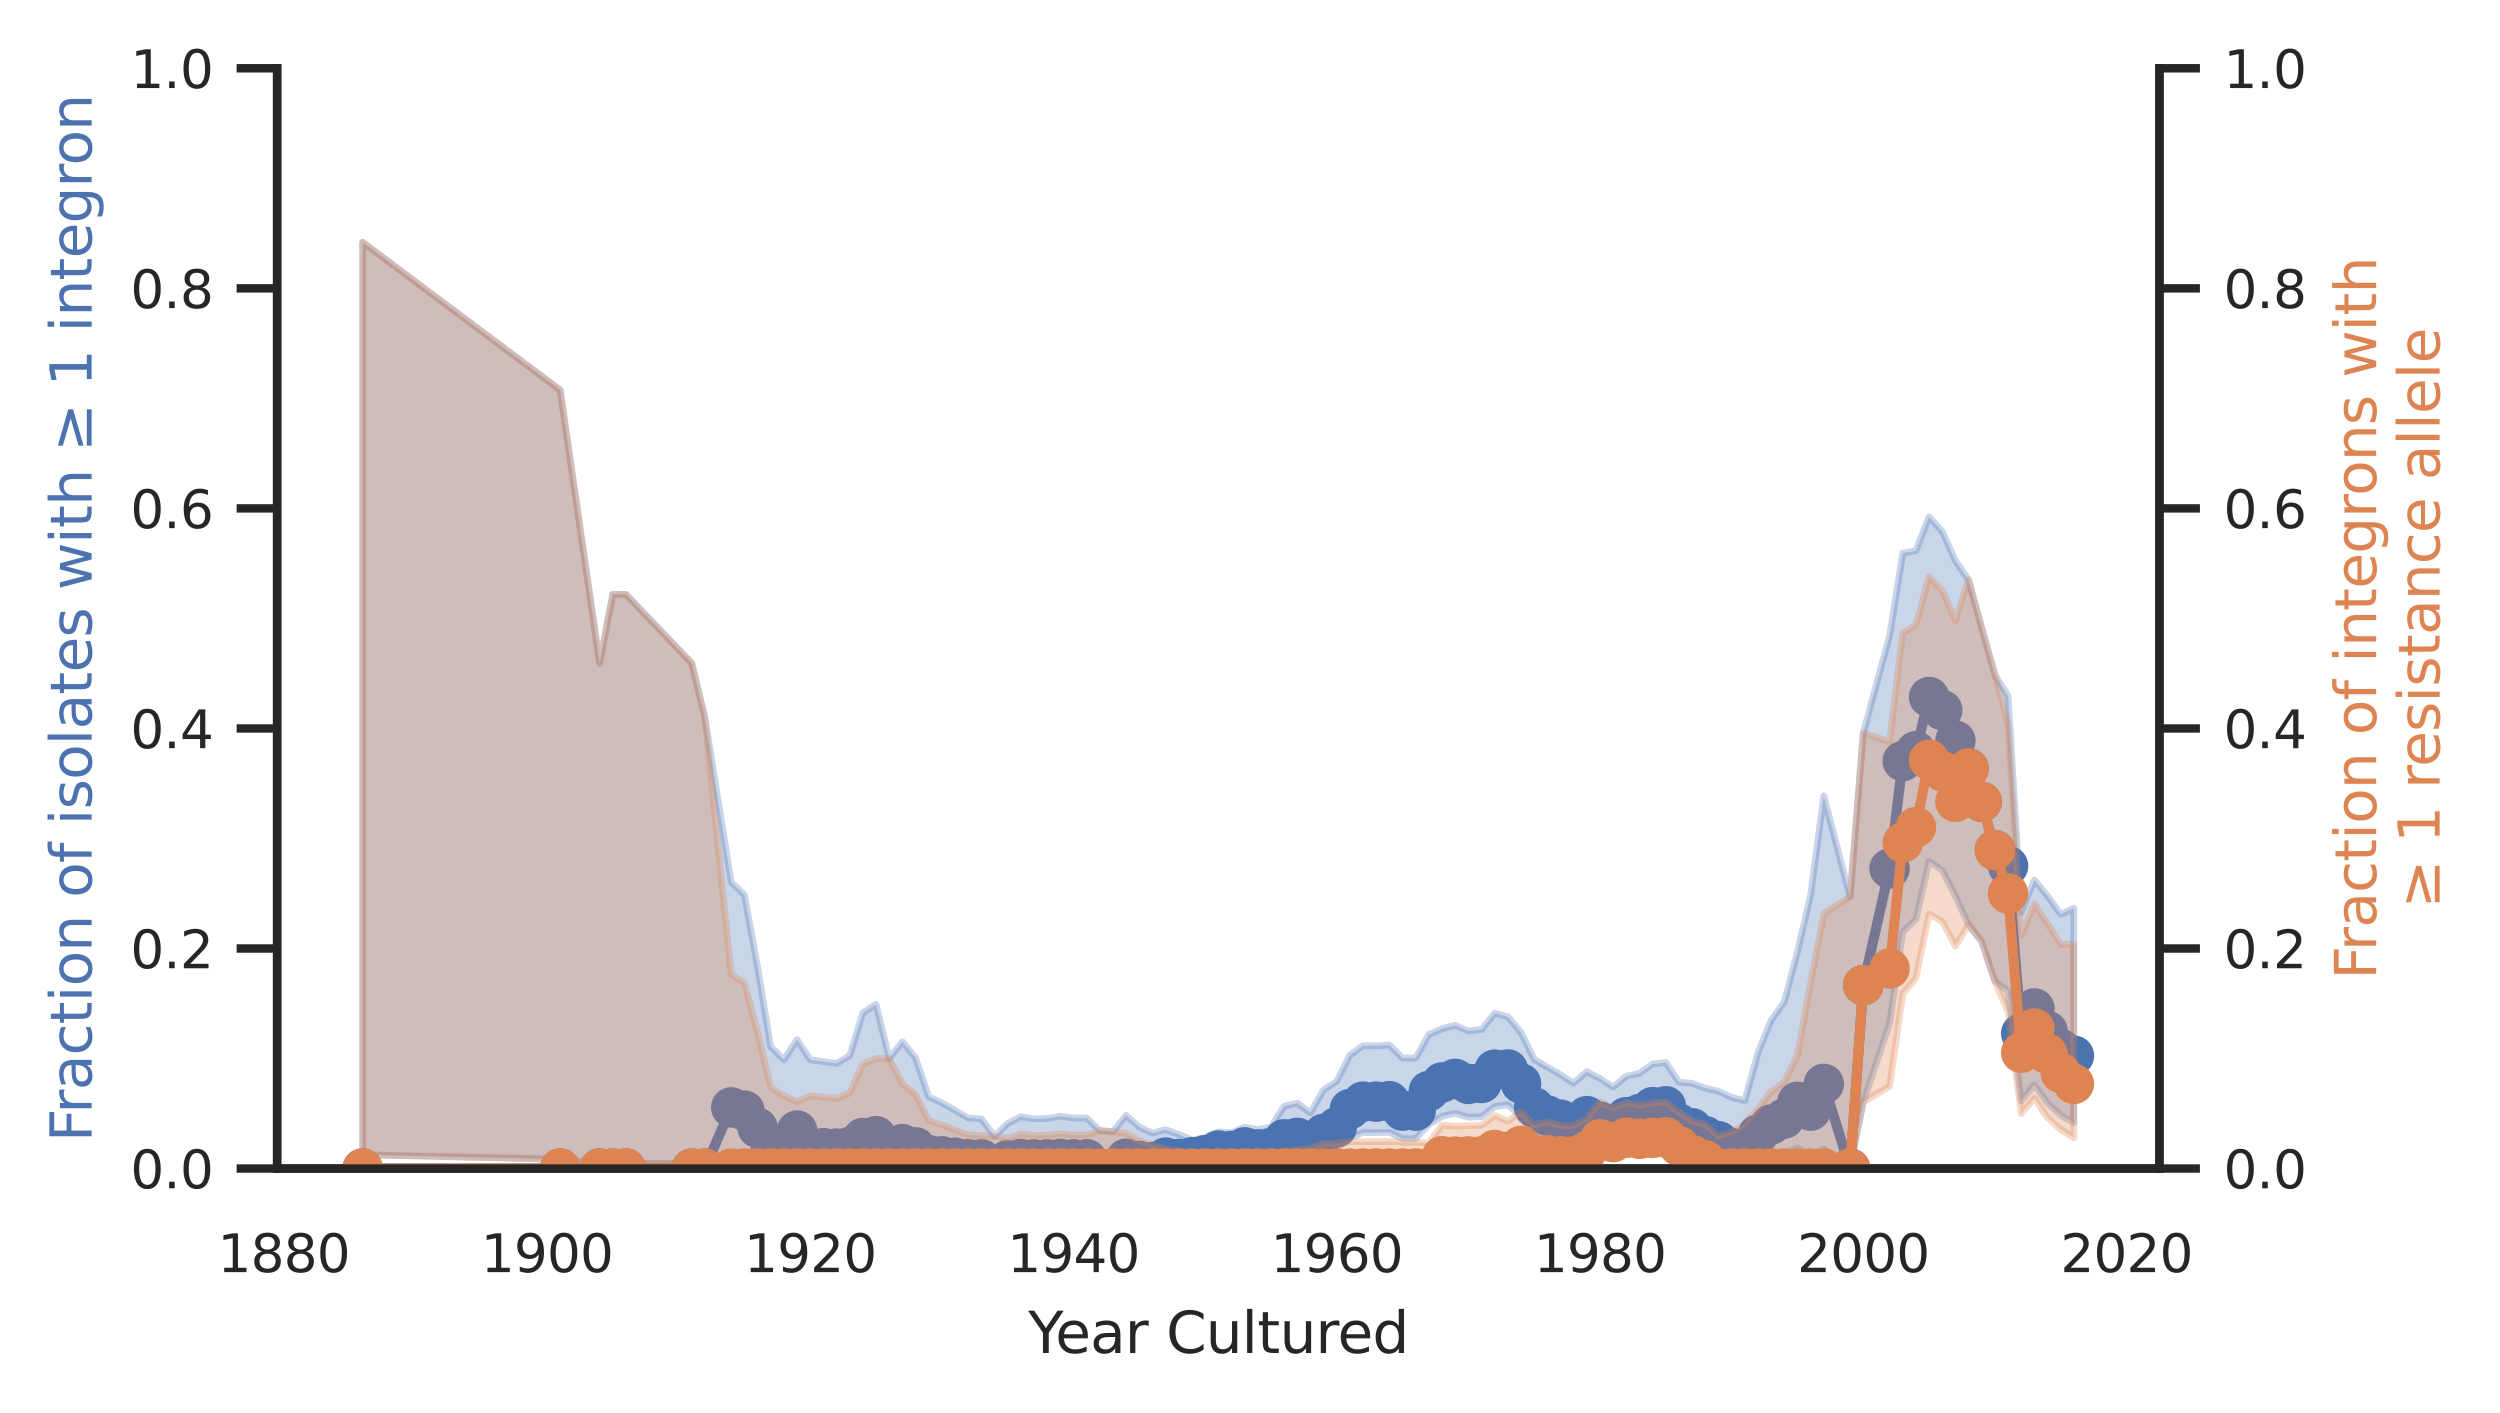 <?xml version="1.0" encoding="utf-8" standalone="no"?>
<!DOCTYPE svg PUBLIC "-//W3C//DTD SVG 1.1//EN"
  "http://www.w3.org/Graphics/SVG/1.1/DTD/svg11.dtd">
<svg xmlns:xlink="http://www.w3.org/1999/xlink" width="370.556pt" height="209.487pt" viewBox="0 0 370.556 209.487" xmlns="http://www.w3.org/2000/svg" version="1.1">
 <defs>
  <style type="text/css">*{stroke-linejoin: round; stroke-linecap: butt}</style>
 </defs>
 <g id="figure_1">
  <g id="patch_1">
   <path d="M 0 209.487 
L 370.556 209.487 
L 370.556 0 
L 0 0 
z
" style="fill: #ffffff"/>
  </g>
  <g id="axes_1">
   <g id="patch_2">
    <path d="M 41.075 173.205 
L 320.075 173.205 
L 320.075 10.125 
L 41.075 10.125 
z
" style="fill: #ffffff"/>
   </g>
   <g id="matplotlib.axis_1">
    <g id="xtick_1">
     <g id="text_1">
      <!-- 1880 -->
      <g style="fill: #262626" transform="translate(32.252 188.556)scale(0.077 -0.077)">
       <defs>
        <path id="DejaVuSans-31" d="M 794 531 
L 1825 531 
L 1825 4091 
L 703 3866 
L 703 4441 
L 1819 4666 
L 2450 4666 
L 2450 531 
L 3481 531 
L 3481 0 
L 794 0 
L 794 531 
z
" transform="scale(0.016)"/>
        <path id="DejaVuSans-38" d="M 2034 2216 
Q 1584 2216 1326 1975 
Q 1069 1734 1069 1313 
Q 1069 891 1326 650 
Q 1584 409 2034 409 
Q 2484 409 2743 651 
Q 3003 894 3003 1313 
Q 3003 1734 2745 1975 
Q 2488 2216 2034 2216 
z
M 1403 2484 
Q 997 2584 770 2862 
Q 544 3141 544 3541 
Q 544 4100 942 4425 
Q 1341 4750 2034 4750 
Q 2731 4750 3128 4425 
Q 3525 4100 3525 3541 
Q 3525 3141 3298 2862 
Q 3072 2584 2669 2484 
Q 3125 2378 3379 2068 
Q 3634 1759 3634 1313 
Q 3634 634 3220 271 
Q 2806 -91 2034 -91 
Q 1263 -91 848 271 
Q 434 634 434 1313 
Q 434 1759 690 2068 
Q 947 2378 1403 2484 
z
M 1172 3481 
Q 1172 3119 1398 2916 
Q 1625 2713 2034 2713 
Q 2441 2713 2670 2916 
Q 2900 3119 2900 3481 
Q 2900 3844 2670 4047 
Q 2441 4250 2034 4250 
Q 1625 4250 1398 4047 
Q 1172 3844 1172 3481 
z
" transform="scale(0.016)"/>
        <path id="DejaVuSans-30" d="M 2034 4250 
Q 1547 4250 1301 3770 
Q 1056 3291 1056 2328 
Q 1056 1369 1301 889 
Q 1547 409 2034 409 
Q 2525 409 2770 889 
Q 3016 1369 3016 2328 
Q 3016 3291 2770 3770 
Q 2525 4250 2034 4250 
z
M 2034 4750 
Q 2819 4750 3233 4129 
Q 3647 3509 3647 2328 
Q 3647 1150 3233 529 
Q 2819 -91 2034 -91 
Q 1250 -91 836 529 
Q 422 1150 422 2328 
Q 422 3509 836 4129 
Q 1250 4750 2034 4750 
z
" transform="scale(0.016)"/>
       </defs>
       <use xlink:href="#DejaVuSans-31"/>
       <use xlink:href="#DejaVuSans-38" x="63.623"/>
       <use xlink:href="#DejaVuSans-38" x="127.246"/>
       <use xlink:href="#DejaVuSans-30" x="190.869"/>
      </g>
     </g>
    </g>
    <g id="xtick_2">
     <g id="text_2">
      <!-- 1900 -->
      <g style="fill: #262626" transform="translate(71.273 188.556)scale(0.077 -0.077)">
       <defs>
        <path id="DejaVuSans-39" d="M 703 97 
L 703 672 
Q 941 559 1184 500 
Q 1428 441 1663 441 
Q 2288 441 2617 861 
Q 2947 1281 2994 2138 
Q 2813 1869 2534 1725 
Q 2256 1581 1919 1581 
Q 1219 1581 811 2004 
Q 403 2428 403 3163 
Q 403 3881 828 4315 
Q 1253 4750 1959 4750 
Q 2769 4750 3195 4129 
Q 3622 3509 3622 2328 
Q 3622 1225 3098 567 
Q 2575 -91 1691 -91 
Q 1453 -91 1209 -44 
Q 966 3 703 97 
z
M 1959 2075 
Q 2384 2075 2632 2365 
Q 2881 2656 2881 3163 
Q 2881 3666 2632 3958 
Q 2384 4250 1959 4250 
Q 1534 4250 1286 3958 
Q 1038 3666 1038 3163 
Q 1038 2656 1286 2365 
Q 1534 2075 1959 2075 
z
" transform="scale(0.016)"/>
       </defs>
       <use xlink:href="#DejaVuSans-31"/>
       <use xlink:href="#DejaVuSans-39" x="63.623"/>
       <use xlink:href="#DejaVuSans-30" x="127.246"/>
       <use xlink:href="#DejaVuSans-30" x="190.869"/>
      </g>
     </g>
    </g>
    <g id="xtick_3">
     <g id="text_3">
      <!-- 1920 -->
      <g style="fill: #262626" transform="translate(110.294 188.556)scale(0.077 -0.077)">
       <defs>
        <path id="DejaVuSans-32" d="M 1228 531 
L 3431 531 
L 3431 0 
L 469 0 
L 469 531 
Q 828 903 1448 1529 
Q 2069 2156 2228 2338 
Q 2531 2678 2651 2914 
Q 2772 3150 2772 3378 
Q 2772 3750 2511 3984 
Q 2250 4219 1831 4219 
Q 1534 4219 1204 4116 
Q 875 4013 500 3803 
L 500 4441 
Q 881 4594 1212 4672 
Q 1544 4750 1819 4750 
Q 2544 4750 2975 4387 
Q 3406 4025 3406 3419 
Q 3406 3131 3298 2873 
Q 3191 2616 2906 2266 
Q 2828 2175 2409 1742 
Q 1991 1309 1228 531 
z
" transform="scale(0.016)"/>
       </defs>
       <use xlink:href="#DejaVuSans-31"/>
       <use xlink:href="#DejaVuSans-39" x="63.623"/>
       <use xlink:href="#DejaVuSans-32" x="127.246"/>
       <use xlink:href="#DejaVuSans-30" x="190.869"/>
      </g>
     </g>
    </g>
    <g id="xtick_4">
     <g id="text_4">
      <!-- 1940 -->
      <g style="fill: #262626" transform="translate(149.315 188.556)scale(0.077 -0.077)">
       <defs>
        <path id="DejaVuSans-34" d="M 2419 4116 
L 825 1625 
L 2419 1625 
L 2419 4116 
z
M 2253 4666 
L 3047 4666 
L 3047 1625 
L 3713 1625 
L 3713 1100 
L 3047 1100 
L 3047 0 
L 2419 0 
L 2419 1100 
L 313 1100 
L 313 1709 
L 2253 4666 
z
" transform="scale(0.016)"/>
       </defs>
       <use xlink:href="#DejaVuSans-31"/>
       <use xlink:href="#DejaVuSans-39" x="63.623"/>
       <use xlink:href="#DejaVuSans-34" x="127.246"/>
       <use xlink:href="#DejaVuSans-30" x="190.869"/>
      </g>
     </g>
    </g>
    <g id="xtick_5">
     <g id="text_5">
      <!-- 1960 -->
      <g style="fill: #262626" transform="translate(188.336 188.556)scale(0.077 -0.077)">
       <defs>
        <path id="DejaVuSans-36" d="M 2113 2584 
Q 1688 2584 1439 2293 
Q 1191 2003 1191 1497 
Q 1191 994 1439 701 
Q 1688 409 2113 409 
Q 2538 409 2786 701 
Q 3034 994 3034 1497 
Q 3034 2003 2786 2293 
Q 2538 2584 2113 2584 
z
M 3366 4563 
L 3366 3988 
Q 3128 4100 2886 4159 
Q 2644 4219 2406 4219 
Q 1781 4219 1451 3797 
Q 1122 3375 1075 2522 
Q 1259 2794 1537 2939 
Q 1816 3084 2150 3084 
Q 2853 3084 3261 2657 
Q 3669 2231 3669 1497 
Q 3669 778 3244 343 
Q 2819 -91 2113 -91 
Q 1303 -91 875 529 
Q 447 1150 447 2328 
Q 447 3434 972 4092 
Q 1497 4750 2381 4750 
Q 2619 4750 2861 4703 
Q 3103 4656 3366 4563 
z
" transform="scale(0.016)"/>
       </defs>
       <use xlink:href="#DejaVuSans-31"/>
       <use xlink:href="#DejaVuSans-39" x="63.623"/>
       <use xlink:href="#DejaVuSans-36" x="127.246"/>
       <use xlink:href="#DejaVuSans-30" x="190.869"/>
      </g>
     </g>
    </g>
    <g id="xtick_6">
     <g id="text_6">
      <!-- 1980 -->
      <g style="fill: #262626" transform="translate(227.357 188.556)scale(0.077 -0.077)">
       <use xlink:href="#DejaVuSans-31"/>
       <use xlink:href="#DejaVuSans-39" x="63.623"/>
       <use xlink:href="#DejaVuSans-38" x="127.246"/>
       <use xlink:href="#DejaVuSans-30" x="190.869"/>
      </g>
     </g>
    </g>
    <g id="xtick_7">
     <g id="text_7">
      <!-- 2000 -->
      <g style="fill: #262626" transform="translate(266.378 188.556)scale(0.077 -0.077)">
       <use xlink:href="#DejaVuSans-32"/>
       <use xlink:href="#DejaVuSans-30" x="63.623"/>
       <use xlink:href="#DejaVuSans-30" x="127.246"/>
       <use xlink:href="#DejaVuSans-30" x="190.869"/>
      </g>
     </g>
    </g>
    <g id="xtick_8">
     <g id="text_8">
      <!-- 2020 -->
      <g style="fill: #262626" transform="translate(305.399 188.556)scale(0.077 -0.077)">
       <use xlink:href="#DejaVuSans-32"/>
       <use xlink:href="#DejaVuSans-30" x="63.623"/>
       <use xlink:href="#DejaVuSans-32" x="127.246"/>
       <use xlink:href="#DejaVuSans-30" x="190.869"/>
      </g>
     </g>
    </g>
    <g id="text_9">
     <!-- Year Cultured -->
     <g style="fill: #262626" transform="translate(152.394 200.54)scale(0.084 -0.084)">
      <defs>
       <path id="DejaVuSans-59" d="M -13 4666 
L 666 4666 
L 1959 2747 
L 3244 4666 
L 3922 4666 
L 2272 2222 
L 2272 0 
L 1638 0 
L 1638 2222 
L -13 4666 
z
" transform="scale(0.016)"/>
       <path id="DejaVuSans-65" d="M 3597 1894 
L 3597 1613 
L 953 1613 
Q 991 1019 1311 708 
Q 1631 397 2203 397 
Q 2534 397 2845 478 
Q 3156 559 3463 722 
L 3463 178 
Q 3153 47 2828 -22 
Q 2503 -91 2169 -91 
Q 1331 -91 842 396 
Q 353 884 353 1716 
Q 353 2575 817 3079 
Q 1281 3584 2069 3584 
Q 2775 3584 3186 3129 
Q 3597 2675 3597 1894 
z
M 3022 2063 
Q 3016 2534 2758 2815 
Q 2500 3097 2075 3097 
Q 1594 3097 1305 2825 
Q 1016 2553 972 2059 
L 3022 2063 
z
" transform="scale(0.016)"/>
       <path id="DejaVuSans-61" d="M 2194 1759 
Q 1497 1759 1228 1600 
Q 959 1441 959 1056 
Q 959 750 1161 570 
Q 1363 391 1709 391 
Q 2188 391 2477 730 
Q 2766 1069 2766 1631 
L 2766 1759 
L 2194 1759 
z
M 3341 1997 
L 3341 0 
L 2766 0 
L 2766 531 
Q 2569 213 2275 61 
Q 1981 -91 1556 -91 
Q 1019 -91 701 211 
Q 384 513 384 1019 
Q 384 1609 779 1909 
Q 1175 2209 1959 2209 
L 2766 2209 
L 2766 2266 
Q 2766 2663 2505 2880 
Q 2244 3097 1772 3097 
Q 1472 3097 1187 3025 
Q 903 2953 641 2809 
L 641 3341 
Q 956 3463 1253 3523 
Q 1550 3584 1831 3584 
Q 2591 3584 2966 3190 
Q 3341 2797 3341 1997 
z
" transform="scale(0.016)"/>
       <path id="DejaVuSans-72" d="M 2631 2963 
Q 2534 3019 2420 3045 
Q 2306 3072 2169 3072 
Q 1681 3072 1420 2755 
Q 1159 2438 1159 1844 
L 1159 0 
L 581 0 
L 581 3500 
L 1159 3500 
L 1159 2956 
Q 1341 3275 1631 3429 
Q 1922 3584 2338 3584 
Q 2397 3584 2469 3576 
Q 2541 3569 2628 3553 
L 2631 2963 
z
" transform="scale(0.016)"/>
       <path id="DejaVuSans-20" transform="scale(0.016)"/>
       <path id="DejaVuSans-43" d="M 4122 4306 
L 4122 3641 
Q 3803 3938 3442 4084 
Q 3081 4231 2675 4231 
Q 1875 4231 1450 3742 
Q 1025 3253 1025 2328 
Q 1025 1406 1450 917 
Q 1875 428 2675 428 
Q 3081 428 3442 575 
Q 3803 722 4122 1019 
L 4122 359 
Q 3791 134 3420 21 
Q 3050 -91 2638 -91 
Q 1578 -91 968 557 
Q 359 1206 359 2328 
Q 359 3453 968 4101 
Q 1578 4750 2638 4750 
Q 3056 4750 3426 4639 
Q 3797 4528 4122 4306 
z
" transform="scale(0.016)"/>
       <path id="DejaVuSans-75" d="M 544 1381 
L 544 3500 
L 1119 3500 
L 1119 1403 
Q 1119 906 1312 657 
Q 1506 409 1894 409 
Q 2359 409 2629 706 
Q 2900 1003 2900 1516 
L 2900 3500 
L 3475 3500 
L 3475 0 
L 2900 0 
L 2900 538 
Q 2691 219 2414 64 
Q 2138 -91 1772 -91 
Q 1169 -91 856 284 
Q 544 659 544 1381 
z
M 1991 3584 
L 1991 3584 
z
" transform="scale(0.016)"/>
       <path id="DejaVuSans-6c" d="M 603 4863 
L 1178 4863 
L 1178 0 
L 603 0 
L 603 4863 
z
" transform="scale(0.016)"/>
       <path id="DejaVuSans-74" d="M 1172 4494 
L 1172 3500 
L 2356 3500 
L 2356 3053 
L 1172 3053 
L 1172 1153 
Q 1172 725 1289 603 
Q 1406 481 1766 481 
L 2356 481 
L 2356 0 
L 1766 0 
Q 1100 0 847 248 
Q 594 497 594 1153 
L 594 3053 
L 172 3053 
L 172 3500 
L 594 3500 
L 594 4494 
L 1172 4494 
z
" transform="scale(0.016)"/>
       <path id="DejaVuSans-64" d="M 2906 2969 
L 2906 4863 
L 3481 4863 
L 3481 0 
L 2906 0 
L 2906 525 
Q 2725 213 2448 61 
Q 2172 -91 1784 -91 
Q 1150 -91 751 415 
Q 353 922 353 1747 
Q 353 2572 751 3078 
Q 1150 3584 1784 3584 
Q 2172 3584 2448 3432 
Q 2725 3281 2906 2969 
z
M 947 1747 
Q 947 1113 1208 752 
Q 1469 391 1925 391 
Q 2381 391 2643 752 
Q 2906 1113 2906 1747 
Q 2906 2381 2643 2742 
Q 2381 3103 1925 3103 
Q 1469 3103 1208 2742 
Q 947 2381 947 1747 
z
" transform="scale(0.016)"/>
      </defs>
      <use xlink:href="#DejaVuSans-59"/>
      <use xlink:href="#DejaVuSans-65" x="47.834"/>
      <use xlink:href="#DejaVuSans-61" x="109.357"/>
      <use xlink:href="#DejaVuSans-72" x="170.637"/>
      <use xlink:href="#DejaVuSans-20" x="211.75"/>
      <use xlink:href="#DejaVuSans-43" x="243.537"/>
      <use xlink:href="#DejaVuSans-75" x="313.361"/>
      <use xlink:href="#DejaVuSans-6c" x="376.74"/>
      <use xlink:href="#DejaVuSans-74" x="404.523"/>
      <use xlink:href="#DejaVuSans-75" x="443.732"/>
      <use xlink:href="#DejaVuSans-72" x="507.111"/>
      <use xlink:href="#DejaVuSans-65" x="545.975"/>
      <use xlink:href="#DejaVuSans-64" x="607.498"/>
     </g>
    </g>
   </g>
   <g id="matplotlib.axis_2">
    <g id="ytick_1">
     <g id="line2d_1">
      <defs>
       <path id="m294952a9a1" d="M 0 0 
L -6 0 
" style="stroke: #262626; stroke-width: 1.25"/>
      </defs>
      <g>
       <use xlink:href="#m294952a9a1" x="41.075" y="173.205" style="fill: #262626; stroke: #262626; stroke-width: 1.25"/>
      </g>
     </g>
     <g id="text_10">
      <!-- 0.0 -->
      <g style="fill: #262626" transform="translate(19.33 176.131)scale(0.077 -0.077)">
       <defs>
        <path id="DejaVuSans-2e" d="M 684 794 
L 1344 794 
L 1344 0 
L 684 0 
L 684 794 
z
" transform="scale(0.016)"/>
       </defs>
       <use xlink:href="#DejaVuSans-30"/>
       <use xlink:href="#DejaVuSans-2e" x="63.623"/>
       <use xlink:href="#DejaVuSans-30" x="95.41"/>
      </g>
     </g>
    </g>
    <g id="ytick_2">
     <g id="line2d_2">
      <g>
       <use xlink:href="#m294952a9a1" x="41.075" y="140.589" style="fill: #262626; stroke: #262626; stroke-width: 1.25"/>
      </g>
     </g>
     <g id="text_11">
      <!-- 0.2 -->
      <g style="fill: #262626" transform="translate(19.33 143.515)scale(0.077 -0.077)">
       <use xlink:href="#DejaVuSans-30"/>
       <use xlink:href="#DejaVuSans-2e" x="63.623"/>
       <use xlink:href="#DejaVuSans-32" x="95.41"/>
      </g>
     </g>
    </g>
    <g id="ytick_3">
     <g id="line2d_3">
      <g>
       <use xlink:href="#m294952a9a1" x="41.075" y="107.973" style="fill: #262626; stroke: #262626; stroke-width: 1.25"/>
      </g>
     </g>
     <g id="text_12">
      <!-- 0.4 -->
      <g style="fill: #262626" transform="translate(19.33 110.899)scale(0.077 -0.077)">
       <use xlink:href="#DejaVuSans-30"/>
       <use xlink:href="#DejaVuSans-2e" x="63.623"/>
       <use xlink:href="#DejaVuSans-34" x="95.41"/>
      </g>
     </g>
    </g>
    <g id="ytick_4">
     <g id="line2d_4">
      <g>
       <use xlink:href="#m294952a9a1" x="41.075" y="75.357" style="fill: #262626; stroke: #262626; stroke-width: 1.25"/>
      </g>
     </g>
     <g id="text_13">
      <!-- 0.6 -->
      <g style="fill: #262626" transform="translate(19.33 78.283)scale(0.077 -0.077)">
       <use xlink:href="#DejaVuSans-30"/>
       <use xlink:href="#DejaVuSans-2e" x="63.623"/>
       <use xlink:href="#DejaVuSans-36" x="95.41"/>
      </g>
     </g>
    </g>
    <g id="ytick_5">
     <g id="line2d_5">
      <g>
       <use xlink:href="#m294952a9a1" x="41.075" y="42.741" style="fill: #262626; stroke: #262626; stroke-width: 1.25"/>
      </g>
     </g>
     <g id="text_14">
      <!-- 0.8 -->
      <g style="fill: #262626" transform="translate(19.33 45.667)scale(0.077 -0.077)">
       <use xlink:href="#DejaVuSans-30"/>
       <use xlink:href="#DejaVuSans-2e" x="63.623"/>
       <use xlink:href="#DejaVuSans-38" x="95.41"/>
      </g>
     </g>
    </g>
    <g id="ytick_6">
     <g id="line2d_6">
      <g>
       <use xlink:href="#m294952a9a1" x="41.075" y="10.125" style="fill: #262626; stroke: #262626; stroke-width: 1.25"/>
      </g>
     </g>
     <g id="text_15">
      <!-- 1.0 -->
      <g style="fill: #262626" transform="translate(19.33 13.051)scale(0.077 -0.077)">
       <use xlink:href="#DejaVuSans-31"/>
       <use xlink:href="#DejaVuSans-2e" x="63.623"/>
       <use xlink:href="#DejaVuSans-30" x="95.41"/>
      </g>
     </g>
    </g>
    <g id="text_16">
     <!-- Fraction of isolates with ≥ 1 integron -->
     <g style="fill: #4c72b0" transform="translate(13.583 169.264)rotate(-90)scale(0.084 -0.084)">
      <defs>
       <path id="DejaVuSans-46" d="M 628 4666 
L 3309 4666 
L 3309 4134 
L 1259 4134 
L 1259 2759 
L 3109 2759 
L 3109 2228 
L 1259 2228 
L 1259 0 
L 628 0 
L 628 4666 
z
" transform="scale(0.016)"/>
       <path id="DejaVuSans-63" d="M 3122 3366 
L 3122 2828 
Q 2878 2963 2633 3030 
Q 2388 3097 2138 3097 
Q 1578 3097 1268 2742 
Q 959 2388 959 1747 
Q 959 1106 1268 751 
Q 1578 397 2138 397 
Q 2388 397 2633 464 
Q 2878 531 3122 666 
L 3122 134 
Q 2881 22 2623 -34 
Q 2366 -91 2075 -91 
Q 1284 -91 818 406 
Q 353 903 353 1747 
Q 353 2603 823 3093 
Q 1294 3584 2113 3584 
Q 2378 3584 2631 3529 
Q 2884 3475 3122 3366 
z
" transform="scale(0.016)"/>
       <path id="DejaVuSans-69" d="M 603 3500 
L 1178 3500 
L 1178 0 
L 603 0 
L 603 3500 
z
M 603 4863 
L 1178 4863 
L 1178 4134 
L 603 4134 
L 603 4863 
z
" transform="scale(0.016)"/>
       <path id="DejaVuSans-6f" d="M 1959 3097 
Q 1497 3097 1228 2736 
Q 959 2375 959 1747 
Q 959 1119 1226 758 
Q 1494 397 1959 397 
Q 2419 397 2687 759 
Q 2956 1122 2956 1747 
Q 2956 2369 2687 2733 
Q 2419 3097 1959 3097 
z
M 1959 3584 
Q 2709 3584 3137 3096 
Q 3566 2609 3566 1747 
Q 3566 888 3137 398 
Q 2709 -91 1959 -91 
Q 1206 -91 779 398 
Q 353 888 353 1747 
Q 353 2609 779 3096 
Q 1206 3584 1959 3584 
z
" transform="scale(0.016)"/>
       <path id="DejaVuSans-6e" d="M 3513 2113 
L 3513 0 
L 2938 0 
L 2938 2094 
Q 2938 2591 2744 2837 
Q 2550 3084 2163 3084 
Q 1697 3084 1428 2787 
Q 1159 2491 1159 1978 
L 1159 0 
L 581 0 
L 581 3500 
L 1159 3500 
L 1159 2956 
Q 1366 3272 1645 3428 
Q 1925 3584 2291 3584 
Q 2894 3584 3203 3211 
Q 3513 2838 3513 2113 
z
" transform="scale(0.016)"/>
       <path id="DejaVuSans-66" d="M 2375 4863 
L 2375 4384 
L 1825 4384 
Q 1516 4384 1395 4259 
Q 1275 4134 1275 3809 
L 1275 3500 
L 2222 3500 
L 2222 3053 
L 1275 3053 
L 1275 0 
L 697 0 
L 697 3053 
L 147 3053 
L 147 3500 
L 697 3500 
L 697 3744 
Q 697 4328 969 4595 
Q 1241 4863 1831 4863 
L 2375 4863 
z
" transform="scale(0.016)"/>
       <path id="DejaVuSans-73" d="M 2834 3397 
L 2834 2853 
Q 2591 2978 2328 3040 
Q 2066 3103 1784 3103 
Q 1356 3103 1142 2972 
Q 928 2841 928 2578 
Q 928 2378 1081 2264 
Q 1234 2150 1697 2047 
L 1894 2003 
Q 2506 1872 2764 1633 
Q 3022 1394 3022 966 
Q 3022 478 2636 193 
Q 2250 -91 1575 -91 
Q 1294 -91 989 -36 
Q 684 19 347 128 
L 347 722 
Q 666 556 975 473 
Q 1284 391 1588 391 
Q 1994 391 2212 530 
Q 2431 669 2431 922 
Q 2431 1156 2273 1281 
Q 2116 1406 1581 1522 
L 1381 1569 
Q 847 1681 609 1914 
Q 372 2147 372 2553 
Q 372 3047 722 3315 
Q 1072 3584 1716 3584 
Q 2034 3584 2315 3537 
Q 2597 3491 2834 3397 
z
" transform="scale(0.016)"/>
       <path id="DejaVuSans-77" d="M 269 3500 
L 844 3500 
L 1563 769 
L 2278 3500 
L 2956 3500 
L 3675 769 
L 4391 3500 
L 4966 3500 
L 4050 0 
L 3372 0 
L 2619 2869 
L 1863 0 
L 1184 0 
L 269 3500 
z
" transform="scale(0.016)"/>
       <path id="DejaVuSans-68" d="M 3513 2113 
L 3513 0 
L 2938 0 
L 2938 2094 
Q 2938 2591 2744 2837 
Q 2550 3084 2163 3084 
Q 1697 3084 1428 2787 
Q 1159 2491 1159 1978 
L 1159 0 
L 581 0 
L 581 4863 
L 1159 4863 
L 1159 2956 
Q 1366 3272 1645 3428 
Q 1925 3584 2291 3584 
Q 2894 3584 3203 3211 
Q 3513 2838 3513 2113 
z
" transform="scale(0.016)"/>
       <path id="DejaVuSans-2265" d="M 678 3175 
L 678 3725 
L 4684 2578 
L 4684 2047 
L 678 897 
L 678 1453 
L 3681 2309 
L 678 3175 
z
M 4684 531 
L 4684 0 
L 678 0 
L 678 531 
L 4684 531 
z
" transform="scale(0.016)"/>
       <path id="DejaVuSans-67" d="M 2906 1791 
Q 2906 2416 2648 2759 
Q 2391 3103 1925 3103 
Q 1463 3103 1205 2759 
Q 947 2416 947 1791 
Q 947 1169 1205 825 
Q 1463 481 1925 481 
Q 2391 481 2648 825 
Q 2906 1169 2906 1791 
z
M 3481 434 
Q 3481 -459 3084 -895 
Q 2688 -1331 1869 -1331 
Q 1566 -1331 1297 -1286 
Q 1028 -1241 775 -1147 
L 775 -588 
Q 1028 -725 1275 -790 
Q 1522 -856 1778 -856 
Q 2344 -856 2625 -561 
Q 2906 -266 2906 331 
L 2906 616 
Q 2728 306 2450 153 
Q 2172 0 1784 0 
Q 1141 0 747 490 
Q 353 981 353 1791 
Q 353 2603 747 3093 
Q 1141 3584 1784 3584 
Q 2172 3584 2450 3431 
Q 2728 3278 2906 2969 
L 2906 3500 
L 3481 3500 
L 3481 434 
z
" transform="scale(0.016)"/>
      </defs>
      <use xlink:href="#DejaVuSans-46"/>
      <use xlink:href="#DejaVuSans-72" x="50.27"/>
      <use xlink:href="#DejaVuSans-61" x="91.383"/>
      <use xlink:href="#DejaVuSans-63" x="152.662"/>
      <use xlink:href="#DejaVuSans-74" x="207.643"/>
      <use xlink:href="#DejaVuSans-69" x="246.852"/>
      <use xlink:href="#DejaVuSans-6f" x="274.635"/>
      <use xlink:href="#DejaVuSans-6e" x="335.816"/>
      <use xlink:href="#DejaVuSans-20" x="399.195"/>
      <use xlink:href="#DejaVuSans-6f" x="430.982"/>
      <use xlink:href="#DejaVuSans-66" x="492.164"/>
      <use xlink:href="#DejaVuSans-20" x="527.369"/>
      <use xlink:href="#DejaVuSans-69" x="559.156"/>
      <use xlink:href="#DejaVuSans-73" x="586.939"/>
      <use xlink:href="#DejaVuSans-6f" x="639.039"/>
      <use xlink:href="#DejaVuSans-6c" x="700.221"/>
      <use xlink:href="#DejaVuSans-61" x="728.004"/>
      <use xlink:href="#DejaVuSans-74" x="789.283"/>
      <use xlink:href="#DejaVuSans-65" x="828.492"/>
      <use xlink:href="#DejaVuSans-73" x="890.016"/>
      <use xlink:href="#DejaVuSans-20" x="942.115"/>
      <use xlink:href="#DejaVuSans-77" x="973.902"/>
      <use xlink:href="#DejaVuSans-69" x="1055.689"/>
      <use xlink:href="#DejaVuSans-74" x="1083.473"/>
      <use xlink:href="#DejaVuSans-68" x="1122.682"/>
      <use xlink:href="#DejaVuSans-20" x="1186.061"/>
      <use xlink:href="#DejaVuSans-2265" x="1217.848"/>
      <use xlink:href="#DejaVuSans-20" x="1301.637"/>
      <use xlink:href="#DejaVuSans-31" x="1333.424"/>
      <use xlink:href="#DejaVuSans-20" x="1397.047"/>
      <use xlink:href="#DejaVuSans-69" x="1428.834"/>
      <use xlink:href="#DejaVuSans-6e" x="1456.617"/>
      <use xlink:href="#DejaVuSans-74" x="1519.996"/>
      <use xlink:href="#DejaVuSans-65" x="1559.205"/>
      <use xlink:href="#DejaVuSans-67" x="1620.729"/>
      <use xlink:href="#DejaVuSans-72" x="1684.205"/>
      <use xlink:href="#DejaVuSans-6f" x="1723.068"/>
      <use xlink:href="#DejaVuSans-6e" x="1784.25"/>
     </g>
    </g>
   </g>
   <g id="PathCollection_1">
    <defs>
     <path id="C0_0_a8f5f93a26" d="M 0 3 
C 0.796 3 1.559 2.684 2.121 2.121 
C 2.684 1.559 3 0.796 3 -0 
C 3 -0.796 2.684 -1.559 2.121 -2.121 
C 1.559 -2.684 0.796 -3 0 -3 
C -0.796 -3 -1.559 -2.684 -2.121 -2.121 
C -2.684 -1.559 -3 -0.796 -3 0 
C -3 0.796 -2.684 1.559 -2.121 2.121 
C -1.559 2.684 -0.796 3 0 3 
z
"/>
    </defs>
    <g clip-path="url(#p08feb4d84b)">
     <use xlink:href="#C0_0_a8f5f93a26" x="53.757" y="173.205" style="fill: #4c72b0"/>
    </g>
    <g clip-path="url(#p08feb4d84b)">
     <use xlink:href="#C0_0_a8f5f93a26" x="83.023" y="173.205" style="fill: #4c72b0"/>
    </g>
    <g clip-path="url(#p08feb4d84b)">
     <use xlink:href="#C0_0_a8f5f93a26" x="88.876" y="173.205" style="fill: #4c72b0"/>
    </g>
    <g clip-path="url(#p08feb4d84b)">
     <use xlink:href="#C0_0_a8f5f93a26" x="90.827" y="173.205" style="fill: #4c72b0"/>
    </g>
    <g clip-path="url(#p08feb4d84b)">
     <use xlink:href="#C0_0_a8f5f93a26" x="92.778" y="173.205" style="fill: #4c72b0"/>
    </g>
    <g clip-path="url(#p08feb4d84b)">
     <use xlink:href="#C0_0_a8f5f93a26" x="102.533" y="173.205" style="fill: #4c72b0"/>
    </g>
    <g clip-path="url(#p08feb4d84b)">
     <use xlink:href="#C0_0_a8f5f93a26" x="104.484" y="173.205" style="fill: #4c72b0"/>
    </g>
    <g clip-path="url(#p08feb4d84b)">
     <use xlink:href="#C0_0_a8f5f93a26" x="108.386" y="164.145" style="fill: #4c72b0"/>
    </g>
    <g clip-path="url(#p08feb4d84b)">
     <use xlink:href="#C0_0_a8f5f93a26" x="110.337" y="164.622" style="fill: #4c72b0"/>
    </g>
    <g clip-path="url(#p08feb4d84b)">
     <use xlink:href="#C0_0_a8f5f93a26" x="112.288" y="167.165" style="fill: #4c72b0"/>
    </g>
    <g clip-path="url(#p08feb4d84b)">
     <use xlink:href="#C0_0_a8f5f93a26" x="114.239" y="169.736" style="fill: #4c72b0"/>
    </g>
    <g clip-path="url(#p08feb4d84b)">
     <use xlink:href="#C0_0_a8f5f93a26" x="116.19" y="170.128" style="fill: #4c72b0"/>
    </g>
    <g clip-path="url(#p08feb4d84b)">
     <use xlink:href="#C0_0_a8f5f93a26" x="118.141" y="167.582" style="fill: #4c72b0"/>
    </g>
    <g clip-path="url(#p08feb4d84b)">
     <use xlink:href="#C0_0_a8f5f93a26" x="120.093" y="170.128" style="fill: #4c72b0"/>
    </g>
    <g clip-path="url(#p08feb4d84b)">
     <use xlink:href="#C0_0_a8f5f93a26" x="122.044" y="170.185" style="fill: #4c72b0"/>
    </g>
    <g clip-path="url(#p08feb4d84b)">
     <use xlink:href="#C0_0_a8f5f93a26" x="123.995" y="170.24" style="fill: #4c72b0"/>
    </g>
    <g clip-path="url(#p08feb4d84b)">
     <use xlink:href="#C0_0_a8f5f93a26" x="125.946" y="170.008" style="fill: #4c72b0"/>
    </g>
    <g clip-path="url(#p08feb4d84b)">
     <use xlink:href="#C0_0_a8f5f93a26" x="127.897" y="168.675" style="fill: #4c72b0"/>
    </g>
    <g clip-path="url(#p08feb4d84b)">
     <use xlink:href="#C0_0_a8f5f93a26" x="129.848" y="168.409" style="fill: #4c72b0"/>
    </g>
    <g clip-path="url(#p08feb4d84b)">
     <use xlink:href="#C0_0_a8f5f93a26" x="131.799" y="173.205" style="fill: #4c72b0"/>
    </g>
    <g clip-path="url(#p08feb4d84b)">
     <use xlink:href="#C0_0_a8f5f93a26" x="133.75" y="169.581" style="fill: #4c72b0"/>
    </g>
    <g clip-path="url(#p08feb4d84b)">
     <use xlink:href="#C0_0_a8f5f93a26" x="135.701" y="170.069" style="fill: #4c72b0"/>
    </g>
    <g clip-path="url(#p08feb4d84b)">
     <use xlink:href="#C0_0_a8f5f93a26" x="137.652" y="171.217" style="fill: #4c72b0"/>
    </g>
    <g clip-path="url(#p08feb4d84b)">
     <use xlink:href="#C0_0_a8f5f93a26" x="139.603" y="171.393" style="fill: #4c72b0"/>
    </g>
    <g clip-path="url(#p08feb4d84b)">
     <use xlink:href="#C0_0_a8f5f93a26" x="141.554" y="171.607" style="fill: #4c72b0"/>
    </g>
    <g clip-path="url(#p08feb4d84b)">
     <use xlink:href="#C0_0_a8f5f93a26" x="143.505" y="171.823" style="fill: #4c72b0"/>
    </g>
    <g clip-path="url(#p08feb4d84b)">
     <use xlink:href="#C0_0_a8f5f93a26" x="145.456" y="171.846" style="fill: #4c72b0"/>
    </g>
    <g clip-path="url(#p08feb4d84b)">
     <use xlink:href="#C0_0_a8f5f93a26" x="147.407" y="173.205" style="fill: #4c72b0"/>
    </g>
    <g clip-path="url(#p08feb4d84b)">
     <use xlink:href="#C0_0_a8f5f93a26" x="149.358" y="171.979" style="fill: #4c72b0"/>
    </g>
    <g clip-path="url(#p08feb4d84b)">
     <use xlink:href="#C0_0_a8f5f93a26" x="151.309" y="171.787" style="fill: #4c72b0"/>
    </g>
    <g clip-path="url(#p08feb4d84b)">
     <use xlink:href="#C0_0_a8f5f93a26" x="153.26" y="171.846" style="fill: #4c72b0"/>
    </g>
    <g clip-path="url(#p08feb4d84b)">
     <use xlink:href="#C0_0_a8f5f93a26" x="155.211" y="171.835" style="fill: #4c72b0"/>
    </g>
    <g clip-path="url(#p08feb4d84b)">
     <use xlink:href="#C0_0_a8f5f93a26" x="157.162" y="171.775" style="fill: #4c72b0"/>
    </g>
    <g clip-path="url(#p08feb4d84b)">
     <use xlink:href="#C0_0_a8f5f93a26" x="159.113" y="171.823" style="fill: #4c72b0"/>
    </g>
    <g clip-path="url(#p08feb4d84b)">
     <use xlink:href="#C0_0_a8f5f93a26" x="161.065" y="171.823" style="fill: #4c72b0"/>
    </g>
    <g clip-path="url(#p08feb4d84b)">
     <use xlink:href="#C0_0_a8f5f93a26" x="163.016" y="173.205" style="fill: #4c72b0"/>
    </g>
    <g clip-path="url(#p08feb4d84b)">
     <use xlink:href="#C0_0_a8f5f93a26" x="164.967" y="173.205" style="fill: #4c72b0"/>
    </g>
    <g clip-path="url(#p08feb4d84b)">
     <use xlink:href="#C0_0_a8f5f93a26" x="166.918" y="171.749" style="fill: #4c72b0"/>
    </g>
    <g clip-path="url(#p08feb4d84b)">
     <use xlink:href="#C0_0_a8f5f93a26" x="168.869" y="172.073" style="fill: #4c72b0"/>
    </g>
    <g clip-path="url(#p08feb4d84b)">
     <use xlink:href="#C0_0_a8f5f93a26" x="170.82" y="172.246" style="fill: #4c72b0"/>
    </g>
    <g clip-path="url(#p08feb4d84b)">
     <use xlink:href="#C0_0_a8f5f93a26" x="172.771" y="171.583" style="fill: #4c72b0"/>
    </g>
    <g clip-path="url(#p08feb4d84b)">
     <use xlink:href="#C0_0_a8f5f93a26" x="174.722" y="171.787" style="fill: #4c72b0"/>
    </g>
    <g clip-path="url(#p08feb4d84b)">
     <use xlink:href="#C0_0_a8f5f93a26" x="176.673" y="171.533" style="fill: #4c72b0"/>
    </g>
    <g clip-path="url(#p08feb4d84b)">
     <use xlink:href="#C0_0_a8f5f93a26" x="178.624" y="171.226" style="fill: #4c72b0"/>
    </g>
    <g clip-path="url(#p08feb4d84b)">
     <use xlink:href="#C0_0_a8f5f93a26" x="180.575" y="170.532" style="fill: #4c72b0"/>
    </g>
    <g clip-path="url(#p08feb4d84b)">
     <use xlink:href="#C0_0_a8f5f93a26" x="182.526" y="170.599" style="fill: #4c72b0"/>
    </g>
    <g clip-path="url(#p08feb4d84b)">
     <use xlink:href="#C0_0_a8f5f93a26" x="184.477" y="170.062" style="fill: #4c72b0"/>
    </g>
    <g clip-path="url(#p08feb4d84b)">
     <use xlink:href="#C0_0_a8f5f93a26" x="186.428" y="170.366" style="fill: #4c72b0"/>
    </g>
    <g clip-path="url(#p08feb4d84b)">
     <use xlink:href="#C0_0_a8f5f93a26" x="188.379" y="170.185" style="fill: #4c72b0"/>
    </g>
    <g clip-path="url(#p08feb4d84b)">
     <use xlink:href="#C0_0_a8f5f93a26" x="190.33" y="168.876" style="fill: #4c72b0"/>
    </g>
    <g clip-path="url(#p08feb4d84b)">
     <use xlink:href="#C0_0_a8f5f93a26" x="192.281" y="168.654" style="fill: #4c72b0"/>
    </g>
    <g clip-path="url(#p08feb4d84b)">
     <use xlink:href="#C0_0_a8f5f93a26" x="194.232" y="169.911" style="fill: #4c72b0"/>
    </g>
    <g clip-path="url(#p08feb4d84b)">
     <use xlink:href="#C0_0_a8f5f93a26" x="196.183" y="168.077" style="fill: #4c72b0"/>
    </g>
    <g clip-path="url(#p08feb4d84b)">
     <use xlink:href="#C0_0_a8f5f93a26" x="198.134" y="167.09" style="fill: #4c72b0"/>
    </g>
    <g clip-path="url(#p08feb4d84b)">
     <use xlink:href="#C0_0_a8f5f93a26" x="200.086" y="164.39" style="fill: #4c72b0"/>
    </g>
    <g clip-path="url(#p08feb4d84b)">
     <use xlink:href="#C0_0_a8f5f93a26" x="202.037" y="163.288" style="fill: #4c72b0"/>
    </g>
    <g clip-path="url(#p08feb4d84b)">
     <use xlink:href="#C0_0_a8f5f93a26" x="203.988" y="163.288" style="fill: #4c72b0"/>
    </g>
    <g clip-path="url(#p08feb4d84b)">
     <use xlink:href="#C0_0_a8f5f93a26" x="205.939" y="163.221" style="fill: #4c72b0"/>
    </g>
    <g clip-path="url(#p08feb4d84b)">
     <use xlink:href="#C0_0_a8f5f93a26" x="207.89" y="164.622" style="fill: #4c72b0"/>
    </g>
    <g clip-path="url(#p08feb4d84b)">
     <use xlink:href="#C0_0_a8f5f93a26" x="209.841" y="164.622" style="fill: #4c72b0"/>
    </g>
    <g clip-path="url(#p08feb4d84b)">
     <use xlink:href="#C0_0_a8f5f93a26" x="211.792" y="161.706" style="fill: #4c72b0"/>
    </g>
    <g clip-path="url(#p08feb4d84b)">
     <use xlink:href="#C0_0_a8f5f93a26" x="213.743" y="160.451" style="fill: #4c72b0"/>
    </g>
    <g clip-path="url(#p08feb4d84b)">
     <use xlink:href="#C0_0_a8f5f93a26" x="215.694" y="159.911" style="fill: #4c72b0"/>
    </g>
    <g clip-path="url(#p08feb4d84b)">
     <use xlink:href="#C0_0_a8f5f93a26" x="217.645" y="160.661" style="fill: #4c72b0"/>
    </g>
    <g clip-path="url(#p08feb4d84b)">
     <use xlink:href="#C0_0_a8f5f93a26" x="219.596" y="160.521" style="fill: #4c72b0"/>
    </g>
    <g clip-path="url(#p08feb4d84b)">
     <use xlink:href="#C0_0_a8f5f93a26" x="221.547" y="158.547" style="fill: #4c72b0"/>
    </g>
    <g clip-path="url(#p08feb4d84b)">
     <use xlink:href="#C0_0_a8f5f93a26" x="223.498" y="158.528" style="fill: #4c72b0"/>
    </g>
    <g clip-path="url(#p08feb4d84b)">
     <use xlink:href="#C0_0_a8f5f93a26" x="225.449" y="160.596" style="fill: #4c72b0"/>
    </g>
    <g clip-path="url(#p08feb4d84b)">
     <use xlink:href="#C0_0_a8f5f93a26" x="227.4" y="164.145" style="fill: #4c72b0"/>
    </g>
    <g clip-path="url(#p08feb4d84b)">
     <use xlink:href="#C0_0_a8f5f93a26" x="229.351" y="165.346" style="fill: #4c72b0"/>
    </g>
    <g clip-path="url(#p08feb4d84b)">
     <use xlink:href="#C0_0_a8f5f93a26" x="231.302" y="165.957" style="fill: #4c72b0"/>
    </g>
    <g clip-path="url(#p08feb4d84b)">
     <use xlink:href="#C0_0_a8f5f93a26" x="233.253" y="166.898" style="fill: #4c72b0"/>
    </g>
    <g clip-path="url(#p08feb4d84b)">
     <use xlink:href="#C0_0_a8f5f93a26" x="235.204" y="165.44" style="fill: #4c72b0"/>
    </g>
    <g clip-path="url(#p08feb4d84b)">
     <use xlink:href="#C0_0_a8f5f93a26" x="237.155" y="166.266" style="fill: #4c72b0"/>
    </g>
    <g clip-path="url(#p08feb4d84b)">
     <use xlink:href="#C0_0_a8f5f93a26" x="239.107" y="166.933" style="fill: #4c72b0"/>
    </g>
    <g clip-path="url(#p08feb4d84b)">
     <use xlink:href="#C0_0_a8f5f93a26" x="241.058" y="165.585" style="fill: #4c72b0"/>
    </g>
    <g clip-path="url(#p08feb4d84b)">
     <use xlink:href="#C0_0_a8f5f93a26" x="243.009" y="165.125" style="fill: #4c72b0"/>
    </g>
    <g clip-path="url(#p08feb4d84b)">
     <use xlink:href="#C0_0_a8f5f93a26" x="244.96" y="164.103" style="fill: #4c72b0"/>
    </g>
    <g clip-path="url(#p08feb4d84b)">
     <use xlink:href="#C0_0_a8f5f93a26" x="246.911" y="163.974" style="fill: #4c72b0"/>
    </g>
    <g clip-path="url(#p08feb4d84b)">
     <use xlink:href="#C0_0_a8f5f93a26" x="248.862" y="166.549" style="fill: #4c72b0"/>
    </g>
    <g clip-path="url(#p08feb4d84b)">
     <use xlink:href="#C0_0_a8f5f93a26" x="250.813" y="167.239" style="fill: #4c72b0"/>
    </g>
    <g clip-path="url(#p08feb4d84b)">
     <use xlink:href="#C0_0_a8f5f93a26" x="252.764" y="168.409" style="fill: #4c72b0"/>
    </g>
    <g clip-path="url(#p08feb4d84b)">
     <use xlink:href="#C0_0_a8f5f93a26" x="254.715" y="169.162" style="fill: #4c72b0"/>
    </g>
    <g clip-path="url(#p08feb4d84b)">
     <use xlink:href="#C0_0_a8f5f93a26" x="256.666" y="170.185" style="fill: #4c72b0"/>
    </g>
    <g clip-path="url(#p08feb4d84b)">
     <use xlink:href="#C0_0_a8f5f93a26" x="258.617" y="171.331" style="fill: #4c72b0"/>
    </g>
    <g clip-path="url(#p08feb4d84b)">
     <use xlink:href="#C0_0_a8f5f93a26" x="260.568" y="168.188" style="fill: #4c72b0"/>
    </g>
    <g clip-path="url(#p08feb4d84b)">
     <use xlink:href="#C0_0_a8f5f93a26" x="262.519" y="166.682" style="fill: #4c72b0"/>
    </g>
    <g clip-path="url(#p08feb4d84b)">
     <use xlink:href="#C0_0_a8f5f93a26" x="264.47" y="165.793" style="fill: #4c72b0"/>
    </g>
    <g clip-path="url(#p08feb4d84b)">
     <use xlink:href="#C0_0_a8f5f93a26" x="266.421" y="163.322" style="fill: #4c72b0"/>
    </g>
    <g clip-path="url(#p08feb4d84b)">
     <use xlink:href="#C0_0_a8f5f93a26" x="268.372" y="164.622" style="fill: #4c72b0"/>
    </g>
    <g clip-path="url(#p08feb4d84b)">
     <use xlink:href="#C0_0_a8f5f93a26" x="270.323" y="160.661" style="fill: #4c72b0"/>
    </g>
    <g clip-path="url(#p08feb4d84b)">
     <use xlink:href="#C0_0_a8f5f93a26" x="274.225" y="173.205" style="fill: #4c72b0"/>
    </g>
    <g clip-path="url(#p08feb4d84b)">
     <use xlink:href="#C0_0_a8f5f93a26" x="276.176" y="146.025" style="fill: #4c72b0"/>
    </g>
    <g clip-path="url(#p08feb4d84b)">
     <use xlink:href="#C0_0_a8f5f93a26" x="280.079" y="128.729" style="fill: #4c72b0"/>
    </g>
    <g clip-path="url(#p08feb4d84b)">
     <use xlink:href="#C0_0_a8f5f93a26" x="282.03" y="112.805" style="fill: #4c72b0"/>
    </g>
    <g clip-path="url(#p08feb4d84b)">
     <use xlink:href="#C0_0_a8f5f93a26" x="283.981" y="111.347" style="fill: #4c72b0"/>
    </g>
    <g clip-path="url(#p08feb4d84b)">
     <use xlink:href="#C0_0_a8f5f93a26" x="285.932" y="103.314" style="fill: #4c72b0"/>
    </g>
    <g clip-path="url(#p08feb4d84b)">
     <use xlink:href="#C0_0_a8f5f93a26" x="287.883" y="105.255" style="fill: #4c72b0"/>
    </g>
    <g clip-path="url(#p08feb4d84b)">
     <use xlink:href="#C0_0_a8f5f93a26" x="289.834" y="109.785" style="fill: #4c72b0"/>
    </g>
    <g clip-path="url(#p08feb4d84b)">
     <use xlink:href="#C0_0_a8f5f93a26" x="291.785" y="113.904" style="fill: #4c72b0"/>
    </g>
    <g clip-path="url(#p08feb4d84b)">
     <use xlink:href="#C0_0_a8f5f93a26" x="293.736" y="118.845" style="fill: #4c72b0"/>
    </g>
    <g clip-path="url(#p08feb4d84b)">
     <use xlink:href="#C0_0_a8f5f93a26" x="295.687" y="125.998" style="fill: #4c72b0"/>
    </g>
    <g clip-path="url(#p08feb4d84b)">
     <use xlink:href="#C0_0_a8f5f93a26" x="297.638" y="128.358" style="fill: #4c72b0"/>
    </g>
    <g clip-path="url(#p08feb4d84b)">
     <use xlink:href="#C0_0_a8f5f93a26" x="299.589" y="153.178" style="fill: #4c72b0"/>
    </g>
    <g clip-path="url(#p08feb4d84b)">
     <use xlink:href="#C0_0_a8f5f93a26" x="301.54" y="149.485" style="fill: #4c72b0"/>
    </g>
    <g clip-path="url(#p08feb4d84b)">
     <use xlink:href="#C0_0_a8f5f93a26" x="303.491" y="152.82" style="fill: #4c72b0"/>
    </g>
    <g clip-path="url(#p08feb4d84b)">
     <use xlink:href="#C0_0_a8f5f93a26" x="305.442" y="155.479" style="fill: #4c72b0"/>
    </g>
    <g clip-path="url(#p08feb4d84b)">
     <use xlink:href="#C0_0_a8f5f93a26" x="307.393" y="156.479" style="fill: #4c72b0"/>
    </g>
   </g>
   <g id="line2d_7">
    <path d="M 53.757 173.205 
L 83.023 173.205 
L 88.876 173.205 
L 90.827 173.205 
L 92.778 173.205 
L 102.533 173.205 
L 104.484 173.205 
L 108.386 164.145 
L 110.337 164.622 
L 112.288 167.165 
L 114.239 169.736 
L 116.19 170.128 
L 118.141 167.582 
L 120.093 170.128 
L 122.044 170.185 
L 123.995 170.24 
L 125.946 170.008 
L 127.897 168.675 
L 129.848 168.409 
L 131.799 173.205 
L 133.75 169.581 
L 135.701 170.069 
L 137.652 171.217 
L 139.603 171.393 
L 141.554 171.607 
L 143.505 171.823 
L 145.456 171.846 
L 147.407 173.205 
L 149.358 171.979 
L 151.309 171.787 
L 153.26 171.846 
L 155.211 171.835 
L 157.162 171.775 
L 159.113 171.823 
L 161.065 171.823 
L 163.016 173.205 
L 164.967 173.205 
L 166.918 171.749 
L 168.869 172.073 
L 170.82 172.246 
L 172.771 171.583 
L 174.722 171.787 
L 176.673 171.533 
L 178.624 171.226 
L 180.575 170.532 
L 182.526 170.599 
L 184.477 170.062 
L 186.428 170.366 
L 188.379 170.185 
L 190.33 168.876 
L 192.281 168.654 
L 194.232 169.911 
L 196.183 168.077 
L 198.134 167.09 
L 200.086 164.39 
L 202.037 163.288 
L 203.988 163.288 
L 205.939 163.221 
L 207.89 164.622 
L 209.841 164.622 
L 211.792 161.706 
L 213.743 160.451 
L 215.694 159.911 
L 217.645 160.661 
L 219.596 160.521 
L 221.547 158.547 
L 223.498 158.528 
L 225.449 160.596 
L 227.4 164.145 
L 229.351 165.346 
L 231.302 165.957 
L 233.253 166.898 
L 235.204 165.44 
L 237.155 166.266 
L 239.107 166.933 
L 241.058 165.585 
L 243.009 165.125 
L 244.96 164.103 
L 246.911 163.974 
L 248.862 166.549 
L 250.813 167.239 
L 252.764 168.409 
L 254.715 169.162 
L 256.666 170.185 
L 258.617 171.331 
L 260.568 168.188 
L 262.519 166.682 
L 264.47 165.793 
L 266.421 163.322 
L 268.372 164.622 
L 270.323 160.661 
L 274.225 173.205 
L 276.176 146.025 
L 280.079 128.729 
L 282.03 112.805 
L 283.981 111.347 
L 285.932 103.314 
L 287.883 105.255 
L 289.834 109.785 
L 291.785 113.904 
L 293.736 118.845 
L 295.687 125.998 
L 297.638 128.358 
L 299.589 153.178 
L 301.54 149.485 
L 303.491 152.82 
L 305.442 155.479 
L 307.393 156.479 
" clip-path="url(#p08feb4d84b)" style="fill: none; stroke: #4c72b0; stroke-width: 1.5; stroke-linecap: round"/>
   </g>
   <g id="patch_3">
    <path d="M 41.075 173.205 
L 41.075 10.125 
" style="fill: none; stroke: #262626; stroke-width: 1.25; stroke-linejoin: miter; stroke-linecap: square"/>
   </g>
   <g id="patch_4">
    <path d="M 320.075 173.205 
L 320.075 10.125 
" style="fill: none; stroke: #262626; stroke-width: 1.25; stroke-linejoin: miter; stroke-linecap: square"/>
   </g>
   <g id="patch_5">
    <path d="M 41.075 173.205 
L 320.075 173.205 
" style="fill: none; stroke: #262626; stroke-width: 1.25; stroke-linejoin: miter; stroke-linecap: square"/>
   </g>
  </g>
  <g id="axes_2">
   <g id="matplotlib.axis_3">
    <g id="ytick_7">
     <g id="line2d_8">
      <defs>
       <path id="m8c46362b50" d="M 0 0 
L 6 0 
" style="stroke: #262626; stroke-width: 1.25"/>
      </defs>
      <g>
       <use xlink:href="#m8c46362b50" x="320.075" y="173.205" style="fill: #262626; stroke: #262626; stroke-width: 1.25"/>
      </g>
     </g>
     <g id="text_17">
      <!-- 0.0 -->
      <g style="fill: #262626" transform="translate(329.575 176.131)scale(0.077 -0.077)">
       <use xlink:href="#DejaVuSans-30"/>
       <use xlink:href="#DejaVuSans-2e" x="63.623"/>
       <use xlink:href="#DejaVuSans-30" x="95.41"/>
      </g>
     </g>
    </g>
    <g id="ytick_8">
     <g id="line2d_9">
      <g>
       <use xlink:href="#m8c46362b50" x="320.075" y="140.589" style="fill: #262626; stroke: #262626; stroke-width: 1.25"/>
      </g>
     </g>
     <g id="text_18">
      <!-- 0.2 -->
      <g style="fill: #262626" transform="translate(329.575 143.515)scale(0.077 -0.077)">
       <use xlink:href="#DejaVuSans-30"/>
       <use xlink:href="#DejaVuSans-2e" x="63.623"/>
       <use xlink:href="#DejaVuSans-32" x="95.41"/>
      </g>
     </g>
    </g>
    <g id="ytick_9">
     <g id="line2d_10">
      <g>
       <use xlink:href="#m8c46362b50" x="320.075" y="107.973" style="fill: #262626; stroke: #262626; stroke-width: 1.25"/>
      </g>
     </g>
     <g id="text_19">
      <!-- 0.4 -->
      <g style="fill: #262626" transform="translate(329.575 110.899)scale(0.077 -0.077)">
       <use xlink:href="#DejaVuSans-30"/>
       <use xlink:href="#DejaVuSans-2e" x="63.623"/>
       <use xlink:href="#DejaVuSans-34" x="95.41"/>
      </g>
     </g>
    </g>
    <g id="ytick_10">
     <g id="line2d_11">
      <g>
       <use xlink:href="#m8c46362b50" x="320.075" y="75.357" style="fill: #262626; stroke: #262626; stroke-width: 1.25"/>
      </g>
     </g>
     <g id="text_20">
      <!-- 0.6 -->
      <g style="fill: #262626" transform="translate(329.575 78.283)scale(0.077 -0.077)">
       <use xlink:href="#DejaVuSans-30"/>
       <use xlink:href="#DejaVuSans-2e" x="63.623"/>
       <use xlink:href="#DejaVuSans-36" x="95.41"/>
      </g>
     </g>
    </g>
    <g id="ytick_11">
     <g id="line2d_12">
      <g>
       <use xlink:href="#m8c46362b50" x="320.075" y="42.741" style="fill: #262626; stroke: #262626; stroke-width: 1.25"/>
      </g>
     </g>
     <g id="text_21">
      <!-- 0.8 -->
      <g style="fill: #262626" transform="translate(329.575 45.667)scale(0.077 -0.077)">
       <use xlink:href="#DejaVuSans-30"/>
       <use xlink:href="#DejaVuSans-2e" x="63.623"/>
       <use xlink:href="#DejaVuSans-38" x="95.41"/>
      </g>
     </g>
    </g>
    <g id="ytick_12">
     <g id="line2d_13">
      <g>
       <use xlink:href="#m8c46362b50" x="320.075" y="10.125" style="fill: #262626; stroke: #262626; stroke-width: 1.25"/>
      </g>
     </g>
     <g id="text_22">
      <!-- 1.0 -->
      <g style="fill: #262626" transform="translate(329.575 13.051)scale(0.077 -0.077)">
       <use xlink:href="#DejaVuSans-31"/>
       <use xlink:href="#DejaVuSans-2e" x="63.623"/>
       <use xlink:href="#DejaVuSans-30" x="95.41"/>
      </g>
     </g>
    </g>
    <g id="text_23">
     <!-- Fraction of integrons with -->
     <g style="fill: #dd8452" transform="translate(352.203 145.171)rotate(-90)scale(0.084 -0.084)">
      <use xlink:href="#DejaVuSans-46"/>
      <use xlink:href="#DejaVuSans-72" x="50.27"/>
      <use xlink:href="#DejaVuSans-61" x="91.383"/>
      <use xlink:href="#DejaVuSans-63" x="152.662"/>
      <use xlink:href="#DejaVuSans-74" x="207.643"/>
      <use xlink:href="#DejaVuSans-69" x="246.852"/>
      <use xlink:href="#DejaVuSans-6f" x="274.635"/>
      <use xlink:href="#DejaVuSans-6e" x="335.816"/>
      <use xlink:href="#DejaVuSans-20" x="399.195"/>
      <use xlink:href="#DejaVuSans-6f" x="430.982"/>
      <use xlink:href="#DejaVuSans-66" x="492.164"/>
      <use xlink:href="#DejaVuSans-20" x="527.369"/>
      <use xlink:href="#DejaVuSans-69" x="559.156"/>
      <use xlink:href="#DejaVuSans-6e" x="586.939"/>
      <use xlink:href="#DejaVuSans-74" x="650.318"/>
      <use xlink:href="#DejaVuSans-65" x="689.527"/>
      <use xlink:href="#DejaVuSans-67" x="751.051"/>
      <use xlink:href="#DejaVuSans-72" x="814.527"/>
      <use xlink:href="#DejaVuSans-6f" x="853.391"/>
      <use xlink:href="#DejaVuSans-6e" x="914.572"/>
      <use xlink:href="#DejaVuSans-73" x="977.951"/>
      <use xlink:href="#DejaVuSans-20" x="1030.051"/>
      <use xlink:href="#DejaVuSans-77" x="1061.838"/>
      <use xlink:href="#DejaVuSans-69" x="1143.625"/>
      <use xlink:href="#DejaVuSans-74" x="1171.408"/>
      <use xlink:href="#DejaVuSans-68" x="1210.617"/>
     </g>
     <!-- ≥ 1 resistance allele -->
     <g style="fill: #dd8452" transform="translate(361.609 134.639)rotate(-90)scale(0.084 -0.084)">
      <use xlink:href="#DejaVuSans-2265"/>
      <use xlink:href="#DejaVuSans-20" x="83.789"/>
      <use xlink:href="#DejaVuSans-31" x="115.576"/>
      <use xlink:href="#DejaVuSans-20" x="179.199"/>
      <use xlink:href="#DejaVuSans-72" x="210.986"/>
      <use xlink:href="#DejaVuSans-65" x="249.85"/>
      <use xlink:href="#DejaVuSans-73" x="311.373"/>
      <use xlink:href="#DejaVuSans-69" x="363.473"/>
      <use xlink:href="#DejaVuSans-73" x="391.256"/>
      <use xlink:href="#DejaVuSans-74" x="443.355"/>
      <use xlink:href="#DejaVuSans-61" x="482.564"/>
      <use xlink:href="#DejaVuSans-6e" x="543.844"/>
      <use xlink:href="#DejaVuSans-63" x="607.223"/>
      <use xlink:href="#DejaVuSans-65" x="662.203"/>
      <use xlink:href="#DejaVuSans-20" x="723.727"/>
      <use xlink:href="#DejaVuSans-61" x="755.514"/>
      <use xlink:href="#DejaVuSans-6c" x="816.793"/>
      <use xlink:href="#DejaVuSans-6c" x="844.576"/>
      <use xlink:href="#DejaVuSans-65" x="872.359"/>
      <use xlink:href="#DejaVuSans-6c" x="933.883"/>
      <use xlink:href="#DejaVuSans-65" x="961.666"/>
     </g>
    </g>
   </g>
   <g id="PolyCollection_1">
    <defs>
     <path id="mf570dfe796" d="M 53.757 -173.577 
L 53.757 -38.333 
L 83.023 -37.652 
L 88.876 -36.968 
L 90.827 -37.105 
L 92.778 -37.105 
L 102.533 -36.968 
L 104.484 -36.871 
L 108.386 -38.404 
L 110.337 -38.296 
L 112.288 -37.712 
L 114.239 -37.111 
L 116.19 -37.018 
L 118.141 -38.012 
L 120.093 -37.018 
L 122.044 -37.005 
L 123.995 -36.992 
L 125.946 -37.047 
L 127.897 -37.36 
L 129.848 -37.423 
L 131.799 -36.4 
L 133.75 -37.148 
L 135.701 -37.032 
L 137.652 -36.76 
L 139.603 -36.718 
L 141.554 -36.667 
L 143.505 -36.615 
L 145.456 -36.609 
L 147.407 -36.315 
L 149.358 -36.577 
L 151.309 -36.623 
L 153.26 -36.609 
L 155.211 -36.612 
L 157.162 -36.626 
L 159.113 -36.615 
L 161.065 -36.615 
L 163.016 -36.321 
L 164.967 -36.32 
L 166.918 -36.633 
L 168.869 -36.555 
L 170.82 -36.513 
L 172.771 -36.783 
L 174.722 -36.72 
L 176.673 -36.961 
L 178.624 -37.154 
L 180.575 -37.603 
L 182.526 -37.57 
L 184.477 -37.903 
L 186.428 -37.686 
L 188.379 -37.775 
L 190.33 -38.318 
L 192.281 -38.423 
L 194.232 -37.62 
L 196.183 -38.546 
L 198.134 -39.161 
L 200.086 -40.846 
L 202.037 -41.606 
L 203.988 -41.606 
L 205.939 -41.643 
L 207.89 -40.725 
L 209.841 -40.725 
L 211.792 -42.824 
L 213.743 -44.01 
L 215.694 -44.476 
L 217.645 -43.882 
L 219.596 -43.967 
L 221.547 -45.464 
L 223.498 -45.72 
L 225.449 -44.049 
L 227.4 -41.292 
L 229.351 -40.348 
L 231.302 -40.03 
L 233.253 -39.407 
L 235.204 -40.444 
L 237.155 -39.87 
L 239.107 -39.523 
L 241.058 -40.491 
L 243.009 -40.866 
L 244.96 -41.571 
L 246.911 -41.646 
L 248.862 -39.723 
L 250.813 -39.091 
L 252.764 -38.231 
L 254.715 -37.75 
L 256.666 -37.213 
L 258.617 -36.733 
L 260.568 -37.827 
L 262.519 -38.288 
L 264.47 -38.559 
L 266.421 -39.312 
L 268.372 -38.296 
L 270.323 -39.184 
L 274.225 -36.599 
L 276.176 -46.152 
L 280.079 -57.825 
L 282.03 -71.351 
L 283.981 -73.229 
L 285.932 -81.839 
L 287.883 -80.473 
L 289.834 -76.651 
L 291.785 -72.431 
L 293.736 -69.922 
L 295.687 -64.037 
L 297.638 -62.586 
L 299.589 -46.308 
L 301.54 -48.712 
L 303.491 -45.972 
L 305.442 -44.162 
L 307.393 -43.108 
L 307.393 -74.873 
L 307.393 -74.873 
L 305.442 -73.961 
L 303.491 -76.676 
L 301.54 -79.044 
L 299.589 -74.277 
L 297.638 -106.316 
L 295.687 -109.462 
L 293.736 -116.402 
L 291.785 -123.548 
L 289.834 -126.372 
L 287.883 -130.706 
L 285.932 -132.896 
L 283.981 -127.841 
L 282.03 -127.501 
L 280.079 -115.221 
L 276.176 -100.826 
L 274.225 -76.571 
L 270.323 -91.514 
L 268.372 -76.845 
L 266.421 -68.372 
L 264.47 -60.987 
L 262.519 -58.23 
L 260.568 -53.441 
L 258.617 -46.343 
L 256.666 -46.835 
L 254.715 -47.727 
L 252.764 -48.198 
L 250.813 -48.915 
L 248.862 -49.075 
L 246.911 -51.993 
L 244.96 -51.78 
L 243.009 -50.395 
L 241.058 -49.959 
L 239.107 -48.354 
L 237.155 -49.605 
L 235.204 -50.635 
L 233.253 -48.943 
L 231.302 -50.181 
L 229.351 -51.319 
L 227.4 -52.468 
L 225.449 -56.455 
L 223.498 -58.76 
L 221.547 -59.292 
L 219.596 -56.891 
L 217.645 -56.671 
L 215.694 -57.516 
L 213.743 -57.002 
L 211.792 -56.162 
L 209.841 -52.659 
L 207.89 -52.659 
L 205.939 -54.595 
L 203.988 -54.476 
L 202.037 -54.476 
L 200.086 -53.087 
L 198.134 -49.222 
L 196.183 -47.929 
L 194.232 -44.544 
L 192.281 -45.981 
L 190.33 -45.519 
L 188.379 -42.427 
L 186.428 -42.065 
L 184.477 -42.404 
L 182.526 -41.594 
L 180.575 -41.73 
L 178.624 -40.852 
L 176.673 -40.519 
L 174.722 -41.325 
L 172.771 -42.04 
L 170.82 -41.525 
L 168.869 -42.45 
L 166.918 -44.162 
L 164.967 -41.758 
L 163.016 -41.912 
L 161.065 -43.772 
L 159.113 -43.772 
L 157.162 -44.028 
L 155.211 -43.711 
L 153.26 -43.651 
L 151.309 -43.962 
L 149.358 -42.948 
L 147.407 -41.062 
L 145.456 -43.651 
L 143.505 -43.772 
L 141.554 -44.91 
L 139.603 -46.019 
L 137.652 -46.932 
L 135.701 -52.704 
L 133.75 -55.08 
L 131.799 -52.595 
L 129.848 -60.609 
L 127.897 -59.374 
L 125.946 -53.006 
L 123.995 -51.86 
L 122.044 -52.132 
L 120.093 -52.413 
L 118.141 -55.386 
L 116.19 -52.413 
L 114.239 -54.334 
L 112.288 -66.203 
L 110.337 -76.845 
L 108.386 -78.728 
L 104.484 -103.082 
L 102.533 -111.178 
L 92.778 -121.381 
L 90.827 -121.381 
L 88.876 -111.178 
L 83.023 -151.677 
L 53.757 -173.577 
z
" style="stroke: #4c72b0; stroke-opacity: 0.3"/>
    </defs>
    <g clip-path="url(#p08feb4d84b)">
     <use xlink:href="#mf570dfe796" x="0" y="209.487" style="fill: #4c72b0; fill-opacity: 0.3; stroke: #4c72b0; stroke-opacity: 0.3"/>
    </g>
   </g>
   <g id="PathCollection_2">
    <defs>
     <path id="C1_0_769df1ba33" d="M 0 3 
C 0.796 3 1.559 2.684 2.121 2.121 
C 2.684 1.559 3 0.796 3 -0 
C 3 -0.796 2.684 -1.559 2.121 -2.121 
C 1.559 -2.684 0.796 -3 0 -3 
C -0.796 -3 -1.559 -2.684 -2.121 -2.121 
C -2.684 -1.559 -3 -0.796 -3 0 
C -3 0.796 -2.684 1.559 -2.121 2.121 
C -1.559 2.684 -0.796 3 0 3 
z
"/>
    </defs>
    <g clip-path="url(#p08feb4d84b)">
     <use xlink:href="#C1_0_769df1ba33" x="53.757" y="173.205" style="fill: #dd8452"/>
    </g>
    <g clip-path="url(#p08feb4d84b)">
     <use xlink:href="#C1_0_769df1ba33" x="83.023" y="173.205" style="fill: #dd8452"/>
    </g>
    <g clip-path="url(#p08feb4d84b)">
     <use xlink:href="#C1_0_769df1ba33" x="88.876" y="173.205" style="fill: #dd8452"/>
    </g>
    <g clip-path="url(#p08feb4d84b)">
     <use xlink:href="#C1_0_769df1ba33" x="90.827" y="173.205" style="fill: #dd8452"/>
    </g>
    <g clip-path="url(#p08feb4d84b)">
     <use xlink:href="#C1_0_769df1ba33" x="92.778" y="173.205" style="fill: #dd8452"/>
    </g>
    <g clip-path="url(#p08feb4d84b)">
     <use xlink:href="#C1_0_769df1ba33" x="102.533" y="173.205" style="fill: #dd8452"/>
    </g>
    <g clip-path="url(#p08feb4d84b)">
     <use xlink:href="#C1_0_769df1ba33" x="104.484" y="173.205" style="fill: #dd8452"/>
    </g>
    <g clip-path="url(#p08feb4d84b)">
     <use xlink:href="#C1_0_769df1ba33" x="108.386" y="173.205" style="fill: #dd8452"/>
    </g>
    <g clip-path="url(#p08feb4d84b)">
     <use xlink:href="#C1_0_769df1ba33" x="110.337" y="173.205" style="fill: #dd8452"/>
    </g>
    <g clip-path="url(#p08feb4d84b)">
     <use xlink:href="#C1_0_769df1ba33" x="112.288" y="173.205" style="fill: #dd8452"/>
    </g>
    <g clip-path="url(#p08feb4d84b)">
     <use xlink:href="#C1_0_769df1ba33" x="114.239" y="173.205" style="fill: #dd8452"/>
    </g>
    <g clip-path="url(#p08feb4d84b)">
     <use xlink:href="#C1_0_769df1ba33" x="116.19" y="173.205" style="fill: #dd8452"/>
    </g>
    <g clip-path="url(#p08feb4d84b)">
     <use xlink:href="#C1_0_769df1ba33" x="118.141" y="173.205" style="fill: #dd8452"/>
    </g>
    <g clip-path="url(#p08feb4d84b)">
     <use xlink:href="#C1_0_769df1ba33" x="120.093" y="173.205" style="fill: #dd8452"/>
    </g>
    <g clip-path="url(#p08feb4d84b)">
     <use xlink:href="#C1_0_769df1ba33" x="122.044" y="173.205" style="fill: #dd8452"/>
    </g>
    <g clip-path="url(#p08feb4d84b)">
     <use xlink:href="#C1_0_769df1ba33" x="123.995" y="173.205" style="fill: #dd8452"/>
    </g>
    <g clip-path="url(#p08feb4d84b)">
     <use xlink:href="#C1_0_769df1ba33" x="125.946" y="173.205" style="fill: #dd8452"/>
    </g>
    <g clip-path="url(#p08feb4d84b)">
     <use xlink:href="#C1_0_769df1ba33" x="127.897" y="173.205" style="fill: #dd8452"/>
    </g>
    <g clip-path="url(#p08feb4d84b)">
     <use xlink:href="#C1_0_769df1ba33" x="129.848" y="173.205" style="fill: #dd8452"/>
    </g>
    <g clip-path="url(#p08feb4d84b)">
     <use xlink:href="#C1_0_769df1ba33" x="131.799" y="173.205" style="fill: #dd8452"/>
    </g>
    <g clip-path="url(#p08feb4d84b)">
     <use xlink:href="#C1_0_769df1ba33" x="133.75" y="173.205" style="fill: #dd8452"/>
    </g>
    <g clip-path="url(#p08feb4d84b)">
     <use xlink:href="#C1_0_769df1ba33" x="135.701" y="173.205" style="fill: #dd8452"/>
    </g>
    <g clip-path="url(#p08feb4d84b)">
     <use xlink:href="#C1_0_769df1ba33" x="137.652" y="173.205" style="fill: #dd8452"/>
    </g>
    <g clip-path="url(#p08feb4d84b)">
     <use xlink:href="#C1_0_769df1ba33" x="139.603" y="173.205" style="fill: #dd8452"/>
    </g>
    <g clip-path="url(#p08feb4d84b)">
     <use xlink:href="#C1_0_769df1ba33" x="141.554" y="173.205" style="fill: #dd8452"/>
    </g>
    <g clip-path="url(#p08feb4d84b)">
     <use xlink:href="#C1_0_769df1ba33" x="143.505" y="173.205" style="fill: #dd8452"/>
    </g>
    <g clip-path="url(#p08feb4d84b)">
     <use xlink:href="#C1_0_769df1ba33" x="145.456" y="173.205" style="fill: #dd8452"/>
    </g>
    <g clip-path="url(#p08feb4d84b)">
     <use xlink:href="#C1_0_769df1ba33" x="147.407" y="173.205" style="fill: #dd8452"/>
    </g>
    <g clip-path="url(#p08feb4d84b)">
     <use xlink:href="#C1_0_769df1ba33" x="149.358" y="173.205" style="fill: #dd8452"/>
    </g>
    <g clip-path="url(#p08feb4d84b)">
     <use xlink:href="#C1_0_769df1ba33" x="151.309" y="173.205" style="fill: #dd8452"/>
    </g>
    <g clip-path="url(#p08feb4d84b)">
     <use xlink:href="#C1_0_769df1ba33" x="153.26" y="173.205" style="fill: #dd8452"/>
    </g>
    <g clip-path="url(#p08feb4d84b)">
     <use xlink:href="#C1_0_769df1ba33" x="155.211" y="173.205" style="fill: #dd8452"/>
    </g>
    <g clip-path="url(#p08feb4d84b)">
     <use xlink:href="#C1_0_769df1ba33" x="157.162" y="173.205" style="fill: #dd8452"/>
    </g>
    <g clip-path="url(#p08feb4d84b)">
     <use xlink:href="#C1_0_769df1ba33" x="159.113" y="173.205" style="fill: #dd8452"/>
    </g>
    <g clip-path="url(#p08feb4d84b)">
     <use xlink:href="#C1_0_769df1ba33" x="161.065" y="173.205" style="fill: #dd8452"/>
    </g>
    <g clip-path="url(#p08feb4d84b)">
     <use xlink:href="#C1_0_769df1ba33" x="163.016" y="173.205" style="fill: #dd8452"/>
    </g>
    <g clip-path="url(#p08feb4d84b)">
     <use xlink:href="#C1_0_769df1ba33" x="164.967" y="173.205" style="fill: #dd8452"/>
    </g>
    <g clip-path="url(#p08feb4d84b)">
     <use xlink:href="#C1_0_769df1ba33" x="166.918" y="173.205" style="fill: #dd8452"/>
    </g>
    <g clip-path="url(#p08feb4d84b)">
     <use xlink:href="#C1_0_769df1ba33" x="168.869" y="173.205" style="fill: #dd8452"/>
    </g>
    <g clip-path="url(#p08feb4d84b)">
     <use xlink:href="#C1_0_769df1ba33" x="170.82" y="173.205" style="fill: #dd8452"/>
    </g>
    <g clip-path="url(#p08feb4d84b)">
     <use xlink:href="#C1_0_769df1ba33" x="172.771" y="173.205" style="fill: #dd8452"/>
    </g>
    <g clip-path="url(#p08feb4d84b)">
     <use xlink:href="#C1_0_769df1ba33" x="174.722" y="173.205" style="fill: #dd8452"/>
    </g>
    <g clip-path="url(#p08feb4d84b)">
     <use xlink:href="#C1_0_769df1ba33" x="176.673" y="173.205" style="fill: #dd8452"/>
    </g>
    <g clip-path="url(#p08feb4d84b)">
     <use xlink:href="#C1_0_769df1ba33" x="178.624" y="173.205" style="fill: #dd8452"/>
    </g>
    <g clip-path="url(#p08feb4d84b)">
     <use xlink:href="#C1_0_769df1ba33" x="180.575" y="173.205" style="fill: #dd8452"/>
    </g>
    <g clip-path="url(#p08feb4d84b)">
     <use xlink:href="#C1_0_769df1ba33" x="182.526" y="173.205" style="fill: #dd8452"/>
    </g>
    <g clip-path="url(#p08feb4d84b)">
     <use xlink:href="#C1_0_769df1ba33" x="184.477" y="173.205" style="fill: #dd8452"/>
    </g>
    <g clip-path="url(#p08feb4d84b)">
     <use xlink:href="#C1_0_769df1ba33" x="186.428" y="173.205" style="fill: #dd8452"/>
    </g>
    <g clip-path="url(#p08feb4d84b)">
     <use xlink:href="#C1_0_769df1ba33" x="188.379" y="173.205" style="fill: #dd8452"/>
    </g>
    <g clip-path="url(#p08feb4d84b)">
     <use xlink:href="#C1_0_769df1ba33" x="190.33" y="173.205" style="fill: #dd8452"/>
    </g>
    <g clip-path="url(#p08feb4d84b)">
     <use xlink:href="#C1_0_769df1ba33" x="192.281" y="173.205" style="fill: #dd8452"/>
    </g>
    <g clip-path="url(#p08feb4d84b)">
     <use xlink:href="#C1_0_769df1ba33" x="194.232" y="173.205" style="fill: #dd8452"/>
    </g>
    <g clip-path="url(#p08feb4d84b)">
     <use xlink:href="#C1_0_769df1ba33" x="196.183" y="173.205" style="fill: #dd8452"/>
    </g>
    <g clip-path="url(#p08feb4d84b)">
     <use xlink:href="#C1_0_769df1ba33" x="198.134" y="173.205" style="fill: #dd8452"/>
    </g>
    <g clip-path="url(#p08feb4d84b)">
     <use xlink:href="#C1_0_769df1ba33" x="200.086" y="173.205" style="fill: #dd8452"/>
    </g>
    <g clip-path="url(#p08feb4d84b)">
     <use xlink:href="#C1_0_769df1ba33" x="202.037" y="173.205" style="fill: #dd8452"/>
    </g>
    <g clip-path="url(#p08feb4d84b)">
     <use xlink:href="#C1_0_769df1ba33" x="203.988" y="173.205" style="fill: #dd8452"/>
    </g>
    <g clip-path="url(#p08feb4d84b)">
     <use xlink:href="#C1_0_769df1ba33" x="205.939" y="173.205" style="fill: #dd8452"/>
    </g>
    <g clip-path="url(#p08feb4d84b)">
     <use xlink:href="#C1_0_769df1ba33" x="207.89" y="173.205" style="fill: #dd8452"/>
    </g>
    <g clip-path="url(#p08feb4d84b)">
     <use xlink:href="#C1_0_769df1ba33" x="209.841" y="173.205" style="fill: #dd8452"/>
    </g>
    <g clip-path="url(#p08feb4d84b)">
     <use xlink:href="#C1_0_769df1ba33" x="211.792" y="173.205" style="fill: #dd8452"/>
    </g>
    <g clip-path="url(#p08feb4d84b)">
     <use xlink:href="#C1_0_769df1ba33" x="213.743" y="171.383" style="fill: #dd8452"/>
    </g>
    <g clip-path="url(#p08feb4d84b)">
     <use xlink:href="#C1_0_769df1ba33" x="215.694" y="171.433" style="fill: #dd8452"/>
    </g>
    <g clip-path="url(#p08feb4d84b)">
     <use xlink:href="#C1_0_769df1ba33" x="217.645" y="171.413" style="fill: #dd8452"/>
    </g>
    <g clip-path="url(#p08feb4d84b)">
     <use xlink:href="#C1_0_769df1ba33" x="219.596" y="171.393" style="fill: #dd8452"/>
    </g>
    <g clip-path="url(#p08feb4d84b)">
     <use xlink:href="#C1_0_769df1ba33" x="221.547" y="170.457" style="fill: #dd8452"/>
    </g>
    <g clip-path="url(#p08feb4d84b)">
     <use xlink:href="#C1_0_769df1ba33" x="223.498" y="170.759" style="fill: #dd8452"/>
    </g>
    <g clip-path="url(#p08feb4d84b)">
     <use xlink:href="#C1_0_769df1ba33" x="225.449" y="169.843" style="fill: #dd8452"/>
    </g>
    <g clip-path="url(#p08feb4d84b)">
     <use xlink:href="#C1_0_769df1ba33" x="227.4" y="171.393" style="fill: #dd8452"/>
    </g>
    <g clip-path="url(#p08feb4d84b)">
     <use xlink:href="#C1_0_769df1ba33" x="229.351" y="171.241" style="fill: #dd8452"/>
    </g>
    <g clip-path="url(#p08feb4d84b)">
     <use xlink:href="#C1_0_769df1ba33" x="231.302" y="171.393" style="fill: #dd8452"/>
    </g>
    <g clip-path="url(#p08feb4d84b)">
     <use xlink:href="#C1_0_769df1ba33" x="233.253" y="171.403" style="fill: #dd8452"/>
    </g>
    <g clip-path="url(#p08feb4d84b)">
     <use xlink:href="#C1_0_769df1ba33" x="235.204" y="170.617" style="fill: #dd8452"/>
    </g>
    <g clip-path="url(#p08feb4d84b)">
     <use xlink:href="#C1_0_769df1ba33" x="237.155" y="168.868" style="fill: #dd8452"/>
    </g>
    <g clip-path="url(#p08feb4d84b)">
     <use xlink:href="#C1_0_769df1ba33" x="239.107" y="169.285" style="fill: #dd8452"/>
    </g>
    <g clip-path="url(#p08feb4d84b)">
     <use xlink:href="#C1_0_769df1ba33" x="241.058" y="168.633" style="fill: #dd8452"/>
    </g>
    <g clip-path="url(#p08feb4d84b)">
     <use xlink:href="#C1_0_769df1ba33" x="243.009" y="168.798" style="fill: #dd8452"/>
    </g>
    <g clip-path="url(#p08feb4d84b)">
     <use xlink:href="#C1_0_769df1ba33" x="244.96" y="168.654" style="fill: #dd8452"/>
    </g>
    <g clip-path="url(#p08feb4d84b)">
     <use xlink:href="#C1_0_769df1ba33" x="246.911" y="168.59" style="fill: #dd8452"/>
    </g>
    <g clip-path="url(#p08feb4d84b)">
     <use xlink:href="#C1_0_769df1ba33" x="248.862" y="169.877" style="fill: #dd8452"/>
    </g>
    <g clip-path="url(#p08feb4d84b)">
     <use xlink:href="#C1_0_769df1ba33" x="250.813" y="171.217" style="fill: #dd8452"/>
    </g>
    <g clip-path="url(#p08feb4d84b)">
     <use xlink:href="#C1_0_769df1ba33" x="252.764" y="172.006" style="fill: #dd8452"/>
    </g>
    <g clip-path="url(#p08feb4d84b)">
     <use xlink:href="#C1_0_769df1ba33" x="254.715" y="173.205" style="fill: #dd8452"/>
    </g>
    <g clip-path="url(#p08feb4d84b)">
     <use xlink:href="#C1_0_769df1ba33" x="256.666" y="173.205" style="fill: #dd8452"/>
    </g>
    <g clip-path="url(#p08feb4d84b)">
     <use xlink:href="#C1_0_769df1ba33" x="258.617" y="173.205" style="fill: #dd8452"/>
    </g>
    <g clip-path="url(#p08feb4d84b)">
     <use xlink:href="#C1_0_769df1ba33" x="260.568" y="173.205" style="fill: #dd8452"/>
    </g>
    <g clip-path="url(#p08feb4d84b)">
     <use xlink:href="#C1_0_769df1ba33" x="262.519" y="173.205" style="fill: #dd8452"/>
    </g>
    <g clip-path="url(#p08feb4d84b)">
     <use xlink:href="#C1_0_769df1ba33" x="264.47" y="173.205" style="fill: #dd8452"/>
    </g>
    <g clip-path="url(#p08feb4d84b)">
     <use xlink:href="#C1_0_769df1ba33" x="266.421" y="173.205" style="fill: #dd8452"/>
    </g>
    <g clip-path="url(#p08feb4d84b)">
     <use xlink:href="#C1_0_769df1ba33" x="268.372" y="173.205" style="fill: #dd8452"/>
    </g>
    <g clip-path="url(#p08feb4d84b)">
     <use xlink:href="#C1_0_769df1ba33" x="270.323" y="173.205" style="fill: #dd8452"/>
    </g>
    <g clip-path="url(#p08feb4d84b)">
     <use xlink:href="#C1_0_769df1ba33" x="274.225" y="173.205" style="fill: #dd8452"/>
    </g>
    <g clip-path="url(#p08feb4d84b)">
     <use xlink:href="#C1_0_769df1ba33" x="276.176" y="146.025" style="fill: #dd8452"/>
    </g>
    <g clip-path="url(#p08feb4d84b)">
     <use xlink:href="#C1_0_769df1ba33" x="280.079" y="143.554" style="fill: #dd8452"/>
    </g>
    <g clip-path="url(#p08feb4d84b)">
     <use xlink:href="#C1_0_769df1ba33" x="282.03" y="124.885" style="fill: #dd8452"/>
    </g>
    <g clip-path="url(#p08feb4d84b)">
     <use xlink:href="#C1_0_769df1ba33" x="283.981" y="122.594" style="fill: #dd8452"/>
    </g>
    <g clip-path="url(#p08feb4d84b)">
     <use xlink:href="#C1_0_769df1ba33" x="285.932" y="112.633" style="fill: #dd8452"/>
    </g>
    <g clip-path="url(#p08feb4d84b)">
     <use xlink:href="#C1_0_769df1ba33" x="287.883" y="114.315" style="fill: #dd8452"/>
    </g>
    <g clip-path="url(#p08feb4d84b)">
     <use xlink:href="#C1_0_769df1ba33" x="289.834" y="118.845" style="fill: #dd8452"/>
    </g>
    <g clip-path="url(#p08feb4d84b)">
     <use xlink:href="#C1_0_769df1ba33" x="291.785" y="113.904" style="fill: #dd8452"/>
    </g>
    <g clip-path="url(#p08feb4d84b)">
     <use xlink:href="#C1_0_769df1ba33" x="293.736" y="118.845" style="fill: #dd8452"/>
    </g>
    <g clip-path="url(#p08feb4d84b)">
     <use xlink:href="#C1_0_769df1ba33" x="295.687" y="125.998" style="fill: #dd8452"/>
    </g>
    <g clip-path="url(#p08feb4d84b)">
     <use xlink:href="#C1_0_769df1ba33" x="297.638" y="132.435" style="fill: #dd8452"/>
    </g>
    <g clip-path="url(#p08feb4d84b)">
     <use xlink:href="#C1_0_769df1ba33" x="299.589" y="156.039" style="fill: #dd8452"/>
    </g>
    <g clip-path="url(#p08feb4d84b)">
     <use xlink:href="#C1_0_769df1ba33" x="301.54" y="152.45" style="fill: #dd8452"/>
    </g>
    <g clip-path="url(#p08feb4d84b)">
     <use xlink:href="#C1_0_769df1ba33" x="303.491" y="156.218" style="fill: #dd8452"/>
    </g>
    <g clip-path="url(#p08feb4d84b)">
     <use xlink:href="#C1_0_769df1ba33" x="305.442" y="159.025" style="fill: #dd8452"/>
    </g>
    <g clip-path="url(#p08feb4d84b)">
     <use xlink:href="#C1_0_769df1ba33" x="307.393" y="160.661" style="fill: #dd8452"/>
    </g>
   </g>
   <g id="PolyCollection_2">
    <defs>
     <path id="m6cb059c789" d="M 53.757 -173.577 
L 53.757 -38.333 
L 83.023 -37.652 
L 88.876 -36.968 
L 90.827 -37.105 
L 92.778 -37.105 
L 102.533 -36.968 
L 104.484 -36.871 
L 108.386 -36.499 
L 110.337 -36.488 
L 112.288 -36.429 
L 114.239 -36.368 
L 116.19 -36.358 
L 118.141 -36.352 
L 120.093 -36.358 
L 122.044 -36.357 
L 123.995 -36.355 
L 125.946 -36.361 
L 127.897 -36.393 
L 129.848 -36.4 
L 131.799 -36.4 
L 133.75 -36.372 
L 135.701 -36.36 
L 137.652 -36.332 
L 139.603 -36.327 
L 141.554 -36.322 
L 143.505 -36.316 
L 145.456 -36.316 
L 147.407 -36.315 
L 149.358 -36.313 
L 151.309 -36.317 
L 153.26 -36.316 
L 155.211 -36.316 
L 157.162 -36.318 
L 159.113 -36.316 
L 161.065 -36.316 
L 163.016 -36.321 
L 164.967 -36.32 
L 166.918 -36.318 
L 168.869 -36.31 
L 170.82 -36.306 
L 172.771 -36.302 
L 174.722 -36.3 
L 176.673 -36.292 
L 178.624 -36.292 
L 180.575 -36.291 
L 182.526 -36.291 
L 184.477 -36.292 
L 186.428 -36.292 
L 188.379 -36.293 
L 190.33 -36.3 
L 192.281 -36.301 
L 194.232 -36.303 
L 196.183 -36.308 
L 198.134 -36.307 
L 200.086 -36.309 
L 202.037 -36.309 
L 203.988 -36.309 
L 205.939 -36.31 
L 207.89 -36.309 
L 209.841 -36.309 
L 211.792 -36.308 
L 213.743 -36.844 
L 215.694 -36.829 
L 217.645 -36.835 
L 219.596 -36.841 
L 221.547 -37.28 
L 223.498 -37.17 
L 225.449 -37.648 
L 227.4 -36.841 
L 229.351 -36.888 
L 231.302 -36.841 
L 233.253 -36.838 
L 235.204 -37.222 
L 237.155 -38.196 
L 239.107 -38.012 
L 241.058 -38.433 
L 243.009 -38.355 
L 244.96 -38.423 
L 246.911 -38.453 
L 248.862 -37.634 
L 250.813 -36.896 
L 252.764 -36.571 
L 254.715 -36.316 
L 256.666 -36.32 
L 258.617 -36.329 
L 260.568 -36.344 
L 262.519 -36.363 
L 264.47 -36.374 
L 266.421 -36.403 
L 268.372 -36.488 
L 270.323 -36.576 
L 274.225 -36.599 
L 276.176 -46.152 
L 280.079 -48.448 
L 282.03 -62.175 
L 283.981 -64.474 
L 285.932 -74.022 
L 287.883 -72.906 
L 289.834 -69.24 
L 291.785 -72.431 
L 293.736 -69.922 
L 295.687 -64.037 
L 297.638 -59.474 
L 299.589 -44.424 
L 301.54 -46.678 
L 303.491 -43.831 
L 305.442 -42.064 
L 307.393 -40.836 
L 307.393 -69.528 
L 307.393 -69.528 
L 305.442 -69.516 
L 303.491 -72.531 
L 301.54 -75.54 
L 299.589 -70.804 
L 297.638 -102.011 
L 295.687 -109.462 
L 293.736 -116.402 
L 291.785 -123.548 
L 289.834 -117.472 
L 287.883 -121.962 
L 285.932 -123.985 
L 283.981 -116.837 
L 282.03 -115.648 
L 280.079 -99.526 
L 276.176 -100.826 
L 274.225 -76.571 
L 270.323 -74.057 
L 268.372 -63.75 
L 266.421 -53.049 
L 264.47 -49.117 
L 262.519 -47.661 
L 260.568 -45.147 
L 258.617 -42.977 
L 256.666 -41.709 
L 254.715 -41.139 
L 252.764 -42.804 
L 250.813 -43.31 
L 248.862 -44.626 
L 246.911 -46.116 
L 244.96 -45.981 
L 243.009 -45.682 
L 241.058 -46.026 
L 239.107 -45.242 
L 237.155 -46.173 
L 235.204 -43.693 
L 233.253 -42.663 
L 231.302 -42.698 
L 229.351 -43.227 
L 227.4 -42.698 
L 225.449 -44.711 
L 223.498 -43.294 
L 221.547 -44.142 
L 219.596 -42.698 
L 217.645 -42.629 
L 215.694 -42.561 
L 213.743 -42.733 
L 211.792 -40.069 
L 209.841 -40.167 
L 207.89 -40.167 
L 205.939 -40.296 
L 203.988 -40.27 
L 202.037 -40.27 
L 200.086 -40.27 
L 198.134 -39.976 
L 196.183 -39.999 
L 194.232 -39.277 
L 192.281 -39.043 
L 190.33 -38.911 
L 188.379 -37.861 
L 186.428 -37.768 
L 184.477 -37.721 
L 182.526 -37.646 
L 180.575 -37.681 
L 178.624 -37.732 
L 176.673 -37.813 
L 174.722 -38.865 
L 172.771 -39.233 
L 170.82 -39.762 
L 168.869 -40.378 
L 166.918 -41.52 
L 164.967 -41.758 
L 163.016 -41.912 
L 161.065 -41.26 
L 159.113 -41.26 
L 157.162 -41.43 
L 155.211 -41.219 
L 153.26 -41.179 
L 151.309 -41.386 
L 149.358 -40.71 
L 147.407 -41.062 
L 145.456 -41.179 
L 143.505 -41.26 
L 141.554 -42.019 
L 139.603 -42.76 
L 137.652 -43.371 
L 135.701 -47.246 
L 133.75 -48.849 
L 131.799 -52.595 
L 129.848 -52.595 
L 127.897 -51.757 
L 125.946 -47.45 
L 123.995 -46.678 
L 122.044 -46.861 
L 120.093 -47.05 
L 118.141 -46.166 
L 116.19 -47.05 
L 114.239 -48.345 
L 112.288 -56.412 
L 110.337 -63.75 
L 108.386 -65.06 
L 104.484 -103.082 
L 102.533 -111.178 
L 92.778 -121.381 
L 90.827 -121.381 
L 88.876 -111.178 
L 83.023 -151.677 
L 53.757 -173.577 
z
" style="stroke: #dd8452; stroke-opacity: 0.3"/>
    </defs>
    <g clip-path="url(#p08feb4d84b)">
     <use xlink:href="#m6cb059c789" x="0" y="209.487" style="fill: #dd8452; fill-opacity: 0.3; stroke: #dd8452; stroke-opacity: 0.3"/>
    </g>
   </g>
   <g id="line2d_14">
    <path d="M 53.757 173.205 
L 83.023 173.205 
L 88.876 173.205 
L 90.827 173.205 
L 92.778 173.205 
L 102.533 173.205 
L 104.484 173.205 
L 108.386 173.205 
L 110.337 173.205 
L 112.288 173.205 
L 114.239 173.205 
L 116.19 173.205 
L 118.141 173.205 
L 120.093 173.205 
L 122.044 173.205 
L 123.995 173.205 
L 125.946 173.205 
L 127.897 173.205 
L 129.848 173.205 
L 131.799 173.205 
L 133.75 173.205 
L 135.701 173.205 
L 137.652 173.205 
L 139.603 173.205 
L 141.554 173.205 
L 143.505 173.205 
L 145.456 173.205 
L 147.407 173.205 
L 149.358 173.205 
L 151.309 173.205 
L 153.26 173.205 
L 155.211 173.205 
L 157.162 173.205 
L 159.113 173.205 
L 161.065 173.205 
L 163.016 173.205 
L 164.967 173.205 
L 166.918 173.205 
L 168.869 173.205 
L 170.82 173.205 
L 172.771 173.205 
L 174.722 173.205 
L 176.673 173.205 
L 178.624 173.205 
L 180.575 173.205 
L 182.526 173.205 
L 184.477 173.205 
L 186.428 173.205 
L 188.379 173.205 
L 190.33 173.205 
L 192.281 173.205 
L 194.232 173.205 
L 196.183 173.205 
L 198.134 173.205 
L 200.086 173.205 
L 202.037 173.205 
L 203.988 173.205 
L 205.939 173.205 
L 207.89 173.205 
L 209.841 173.205 
L 211.792 173.205 
L 213.743 171.383 
L 215.694 171.433 
L 217.645 171.413 
L 219.596 171.393 
L 221.547 170.457 
L 223.498 170.759 
L 225.449 169.843 
L 227.4 171.393 
L 229.351 171.241 
L 231.302 171.393 
L 233.253 171.403 
L 235.204 170.617 
L 237.155 168.868 
L 239.107 169.285 
L 241.058 168.633 
L 243.009 168.798 
L 244.96 168.654 
L 246.911 168.59 
L 248.862 169.877 
L 250.813 171.217 
L 252.764 172.006 
L 254.715 173.205 
L 256.666 173.205 
L 258.617 173.205 
L 260.568 173.205 
L 262.519 173.205 
L 264.47 173.205 
L 266.421 173.205 
L 268.372 173.205 
L 270.323 173.205 
L 274.225 173.205 
L 276.176 146.025 
L 280.079 143.554 
L 282.03 124.885 
L 283.981 122.594 
L 285.932 112.633 
L 287.883 114.315 
L 289.834 118.845 
L 291.785 113.904 
L 293.736 118.845 
L 295.687 125.998 
L 297.638 132.435 
L 299.589 156.039 
L 301.54 152.45 
L 303.491 156.218 
L 305.442 159.025 
L 307.393 160.661 
" clip-path="url(#p08feb4d84b)" style="fill: none; stroke: #dd8452; stroke-width: 1.5; stroke-linecap: round"/>
   </g>
   <g id="patch_6">
    <path d="M 41.075 173.205 
L 41.075 10.125 
" style="fill: none; stroke: #262626; stroke-width: 1.25; stroke-linejoin: miter; stroke-linecap: square"/>
   </g>
   <g id="patch_7">
    <path d="M 320.075 173.205 
L 320.075 10.125 
" style="fill: none; stroke: #262626; stroke-width: 1.25; stroke-linejoin: miter; stroke-linecap: square"/>
   </g>
   <g id="patch_8">
    <path d="M 41.075 173.205 
L 320.075 173.205 
" style="fill: none; stroke: #262626; stroke-width: 1.25; stroke-linejoin: miter; stroke-linecap: square"/>
   </g>
  </g>
 </g>
 <defs>
  <clipPath id="p08feb4d84b">
   <rect x="41.075" y="10.125" width="279" height="163.08"/>
  </clipPath>
 </defs>
</svg>
